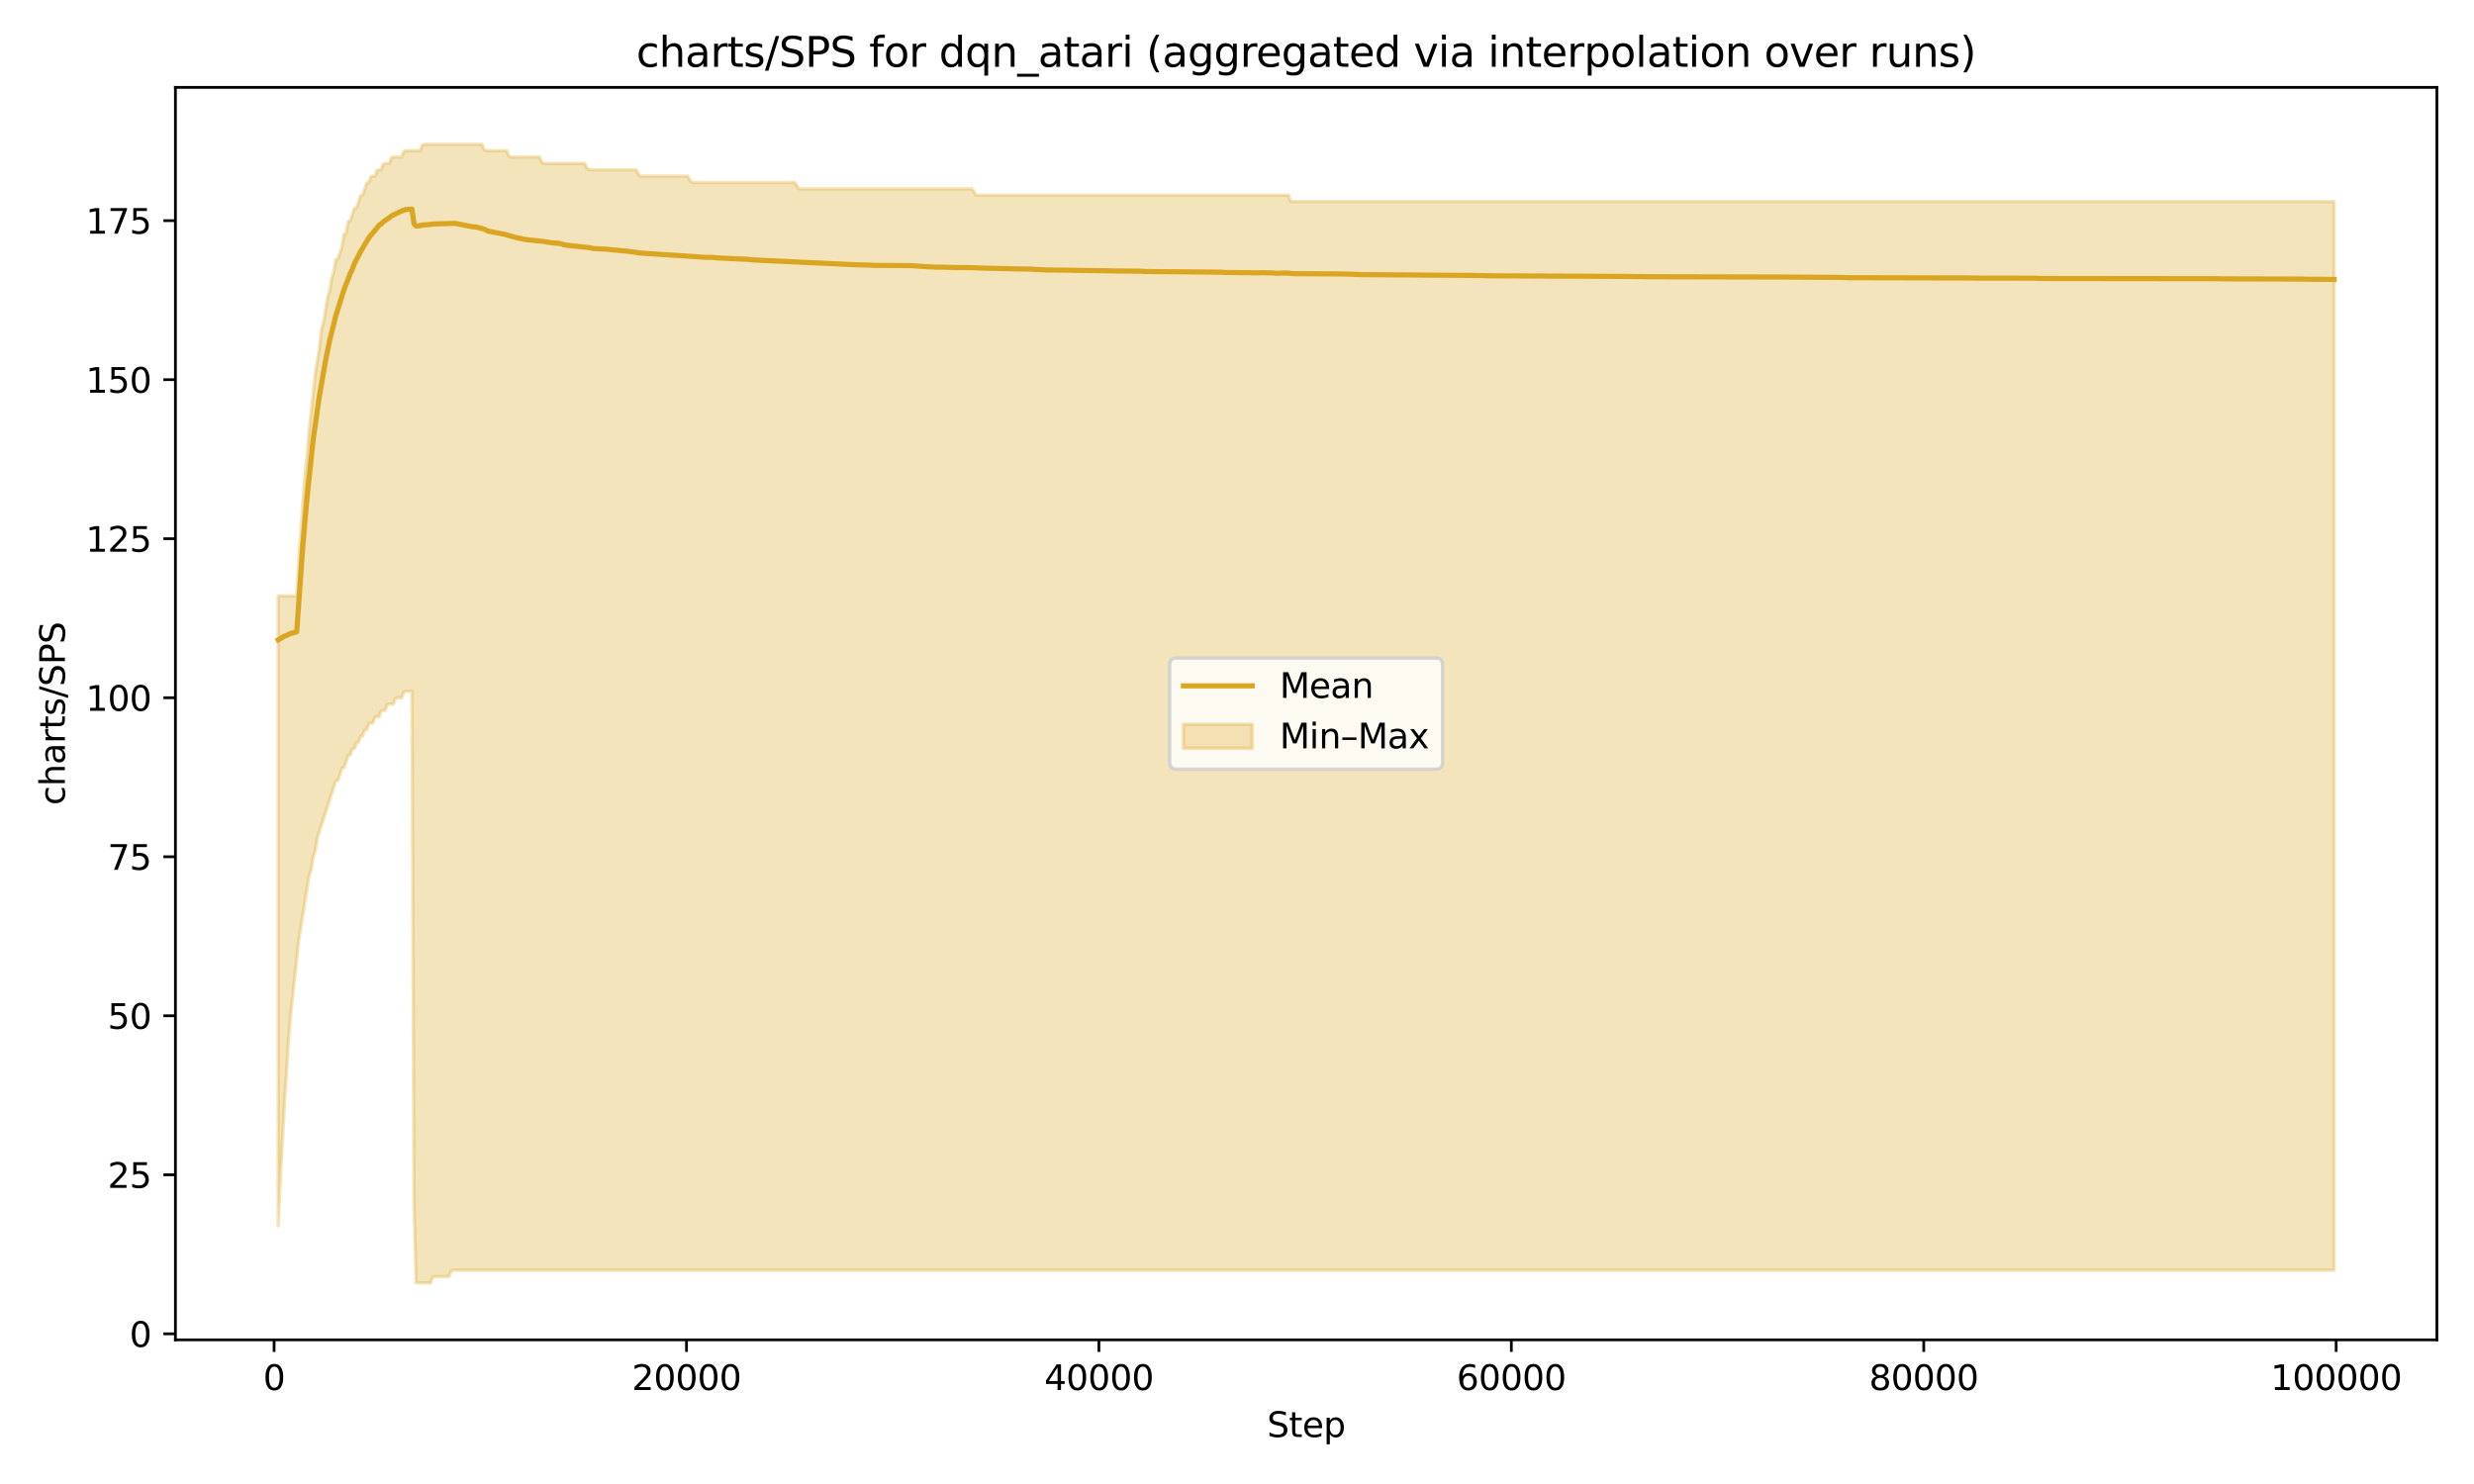 <?xml version="1.0" encoding="utf-8" standalone="no"?>
<!DOCTYPE svg PUBLIC "-//W3C//DTD SVG 1.1//EN"
  "http://www.w3.org/Graphics/SVG/1.1/DTD/svg11.dtd">
<svg xmlns:xlink="http://www.w3.org/1999/xlink" width="720pt" height="432pt" viewBox="0 0 720 432" xmlns="http://www.w3.org/2000/svg" version="1.1">
 <defs>
  <style type="text/css">*{stroke-linejoin: round; stroke-linecap: butt}</style>
 </defs>
 <g id="figure_1">
  <g id="patch_1">
   <path d="M 0 432 
L 720 432 
L 720 0 
L 0 0 
z
" style="fill: #ffffff"/>
  </g>
  <g id="axes_1">
   <g id="patch_2">
    <path d="M 51.05 390.04 
L 709.2 390.04 
L 709.2 25.44 
L 51.05 25.44 
z
" style="fill: #ffffff"/>
   </g>
   <g id="FillBetweenPolyCollection_1">
    <defs>
     <path id="me6fa92538a" d="M 80.966 -258.516 
L 80.966 -75.198 
L 81.565 -88.134 
L 82.164 -99.226 
L 82.763 -110.314 
L 83.362 -119.565 
L 83.96 -128.805 
L 84.559 -136.215 
L 85.158 -141.781 
L 85.757 -147.325 
L 86.356 -152.869 
L 86.955 -158.413 
L 87.554 -162.146 
L 88.153 -165.842 
L 88.752 -169.538 
L 89.351 -173.234 
L 89.95 -176.93 
L 90.549 -178.834 
L 91.147 -182.471 
L 91.746 -184.382 
L 92.345 -188.011 
L 92.944 -189.929 
L 93.543 -191.777 
L 94.142 -193.625 
L 94.741 -195.473 
L 95.34 -197.321 
L 95.939 -199.169 
L 96.538 -201.017 
L 97.137 -202.865 
L 97.736 -204.713 
L 98.335 -204.817 
L 98.933 -206.558 
L 99.532 -208.406 
L 100.131 -208.521 
L 100.73 -210.25 
L 101.329 -212.098 
L 101.928 -212.224 
L 102.527 -213.942 
L 103.126 -214.076 
L 103.725 -215.786 
L 104.324 -215.927 
L 104.923 -217.631 
L 105.522 -217.779 
L 106.12 -219.475 
L 106.719 -219.631 
L 107.318 -221.319 
L 107.917 -221.482 
L 108.516 -221.482 
L 109.115 -223.16 
L 109.714 -223.334 
L 110.313 -223.334 
L 110.912 -225 
L 111.511 -225.186 
L 112.11 -225.186 
L 112.709 -226.841 
L 113.307 -227.038 
L 113.906 -227.038 
L 114.505 -227.038 
L 115.104 -228.678 
L 115.703 -228.889 
L 116.302 -228.889 
L 116.901 -228.889 
L 117.5 -230.515 
L 118.099 -230.741 
L 118.698 -230.741 
L 119.297 -230.741 
L 119.896 -230.741 
L 120.494 -81.287 
L 121.093 -58.533 
L 121.692 -58.533 
L 122.291 -58.533 
L 122.89 -58.533 
L 123.489 -58.533 
L 124.088 -58.533 
L 124.687 -58.533 
L 125.286 -58.533 
L 125.885 -60.106 
L 126.484 -60.384 
L 127.083 -60.384 
L 127.681 -60.384 
L 128.28 -60.384 
L 128.879 -60.384 
L 129.478 -60.384 
L 130.077 -60.384 
L 130.676 -60.384 
L 131.275 -61.925 
L 131.874 -62.236 
L 132.473 -62.236 
L 133.072 -62.236 
L 133.671 -62.236 
L 134.27 -62.236 
L 134.868 -62.236 
L 135.467 -62.236 
L 136.066 -62.236 
L 136.665 -62.236 
L 137.264 -62.236 
L 137.863 -62.236 
L 138.462 -62.236 
L 139.061 -62.236 
L 139.66 -62.236 
L 140.259 -62.236 
L 140.858 -62.236 
L 141.457 -62.236 
L 142.055 -62.236 
L 142.654 -62.236 
L 143.253 -62.236 
L 143.852 -62.236 
L 144.451 -62.236 
L 145.05 -62.236 
L 145.649 -62.236 
L 146.248 -62.236 
L 146.847 -62.236 
L 147.446 -62.236 
L 148.045 -62.236 
L 148.644 -62.236 
L 149.242 -62.236 
L 149.841 -62.236 
L 150.44 -62.236 
L 151.039 -62.236 
L 151.638 -62.236 
L 152.237 -62.236 
L 152.836 -62.236 
L 153.435 -62.236 
L 154.034 -62.236 
L 154.633 -62.236 
L 155.232 -62.236 
L 155.831 -62.236 
L 156.429 -62.236 
L 157.028 -62.236 
L 157.627 -62.236 
L 158.226 -62.236 
L 158.825 -62.236 
L 159.424 -62.236 
L 160.023 -62.236 
L 160.622 -62.236 
L 161.221 -62.236 
L 161.82 -62.236 
L 162.419 -62.236 
L 163.018 -62.236 
L 163.616 -62.236 
L 164.215 -62.236 
L 164.814 -62.236 
L 165.413 -62.236 
L 166.012 -62.236 
L 166.611 -62.236 
L 167.21 -62.236 
L 167.809 -62.236 
L 168.408 -62.236 
L 169.007 -62.236 
L 169.606 -62.236 
L 170.205 -62.236 
L 170.803 -62.236 
L 171.402 -62.236 
L 172.001 -62.236 
L 172.6 -62.236 
L 173.199 -62.236 
L 173.798 -62.236 
L 174.397 -62.236 
L 174.996 -62.236 
L 175.595 -62.236 
L 176.194 -62.236 
L 176.793 -62.236 
L 177.392 -62.236 
L 177.99 -62.236 
L 178.589 -62.236 
L 179.188 -62.236 
L 179.787 -62.236 
L 180.386 -62.236 
L 180.985 -62.236 
L 181.584 -62.236 
L 182.183 -62.236 
L 182.782 -62.236 
L 183.381 -62.236 
L 183.98 -62.236 
L 184.579 -62.236 
L 185.177 -62.236 
L 185.776 -62.236 
L 186.375 -62.236 
L 186.974 -62.236 
L 187.573 -62.236 
L 188.172 -62.236 
L 188.771 -62.236 
L 189.37 -62.236 
L 189.969 -62.236 
L 190.568 -62.236 
L 191.167 -62.236 
L 191.766 -62.236 
L 192.364 -62.236 
L 192.963 -62.236 
L 193.562 -62.236 
L 194.161 -62.236 
L 194.76 -62.236 
L 195.359 -62.236 
L 195.958 -62.236 
L 196.557 -62.236 
L 197.156 -62.236 
L 197.755 -62.236 
L 198.354 -62.236 
L 198.953 -62.236 
L 199.551 -62.236 
L 200.15 -62.236 
L 200.749 -62.236 
L 201.348 -62.236 
L 201.947 -62.236 
L 202.546 -62.236 
L 203.145 -62.236 
L 203.744 -62.236 
L 204.343 -62.236 
L 204.942 -62.236 
L 205.541 -62.236 
L 206.14 -62.236 
L 206.738 -62.236 
L 207.337 -62.236 
L 207.936 -62.236 
L 208.535 -62.236 
L 209.134 -62.236 
L 209.733 -62.236 
L 210.332 -62.236 
L 210.931 -62.236 
L 211.53 -62.236 
L 212.129 -62.236 
L 212.728 -62.236 
L 213.327 -62.236 
L 213.926 -62.236 
L 214.524 -62.236 
L 215.123 -62.236 
L 215.722 -62.236 
L 216.321 -62.236 
L 216.92 -62.236 
L 217.519 -62.236 
L 218.118 -62.236 
L 218.717 -62.236 
L 219.316 -62.236 
L 219.915 -62.236 
L 220.514 -62.236 
L 221.113 -62.236 
L 221.711 -62.236 
L 222.31 -62.236 
L 222.909 -62.236 
L 223.508 -62.236 
L 224.107 -62.236 
L 224.706 -62.236 
L 225.305 -62.236 
L 225.904 -62.236 
L 226.503 -62.236 
L 227.102 -62.236 
L 227.701 -62.236 
L 228.3 -62.236 
L 228.898 -62.236 
L 229.497 -62.236 
L 230.096 -62.236 
L 230.695 -62.236 
L 231.294 -62.236 
L 231.893 -62.236 
L 232.492 -62.236 
L 233.091 -62.236 
L 233.69 -62.236 
L 234.289 -62.236 
L 234.888 -62.236 
L 235.487 -62.236 
L 236.085 -62.236 
L 236.684 -62.236 
L 237.283 -62.236 
L 237.882 -62.236 
L 238.481 -62.236 
L 239.08 -62.236 
L 239.679 -62.236 
L 240.278 -62.236 
L 240.877 -62.236 
L 241.476 -62.236 
L 242.075 -62.236 
L 242.674 -62.236 
L 243.272 -62.236 
L 243.871 -62.236 
L 244.47 -62.236 
L 245.069 -62.236 
L 245.668 -62.236 
L 246.267 -62.236 
L 246.866 -62.236 
L 247.465 -62.236 
L 248.064 -62.236 
L 248.663 -62.236 
L 249.262 -62.236 
L 249.861 -62.236 
L 250.459 -62.236 
L 251.058 -62.236 
L 251.657 -62.236 
L 252.256 -62.236 
L 252.855 -62.236 
L 253.454 -62.236 
L 254.053 -62.236 
L 254.652 -62.236 
L 255.251 -62.236 
L 255.85 -62.236 
L 256.449 -62.236 
L 257.048 -62.236 
L 257.646 -62.236 
L 258.245 -62.236 
L 258.844 -62.236 
L 259.443 -62.236 
L 260.042 -62.236 
L 260.641 -62.236 
L 261.24 -62.236 
L 261.839 -62.236 
L 262.438 -62.236 
L 263.037 -62.236 
L 263.636 -62.236 
L 264.235 -62.236 
L 264.833 -62.236 
L 265.432 -62.236 
L 266.031 -62.236 
L 266.63 -62.236 
L 267.229 -62.236 
L 267.828 -62.236 
L 268.427 -62.236 
L 269.026 -62.236 
L 269.625 -62.236 
L 270.224 -62.236 
L 270.823 -62.236 
L 271.422 -62.236 
L 272.02 -62.236 
L 272.619 -62.236 
L 273.218 -62.236 
L 273.817 -62.236 
L 274.416 -62.236 
L 275.015 -62.236 
L 275.614 -62.236 
L 276.213 -62.236 
L 276.812 -62.236 
L 277.411 -62.236 
L 278.01 -62.236 
L 278.609 -62.236 
L 279.207 -62.236 
L 279.806 -62.236 
L 280.405 -62.236 
L 281.004 -62.236 
L 281.603 -62.236 
L 282.202 -62.236 
L 282.801 -62.236 
L 283.4 -62.236 
L 283.999 -62.236 
L 284.598 -62.236 
L 285.197 -62.236 
L 285.796 -62.236 
L 286.394 -62.236 
L 286.993 -62.236 
L 287.592 -62.236 
L 288.191 -62.236 
L 288.79 -62.236 
L 289.389 -62.236 
L 289.988 -62.236 
L 290.587 -62.236 
L 291.186 -62.236 
L 291.785 -62.236 
L 292.384 -62.236 
L 292.983 -62.236 
L 293.581 -62.236 
L 294.18 -62.236 
L 294.779 -62.236 
L 295.378 -62.236 
L 295.977 -62.236 
L 296.576 -62.236 
L 297.175 -62.236 
L 297.774 -62.236 
L 298.373 -62.236 
L 298.972 -62.236 
L 299.571 -62.236 
L 300.17 -62.236 
L 300.768 -62.236 
L 301.367 -62.236 
L 301.966 -62.236 
L 302.565 -62.236 
L 303.164 -62.236 
L 303.763 -62.236 
L 304.362 -62.236 
L 304.961 -62.236 
L 305.56 -62.236 
L 306.159 -62.236 
L 306.758 -62.236 
L 307.357 -62.236 
L 307.955 -62.236 
L 308.554 -62.236 
L 309.153 -62.236 
L 309.752 -62.236 
L 310.351 -62.236 
L 310.95 -62.236 
L 311.549 -62.236 
L 312.148 -62.236 
L 312.747 -62.236 
L 313.346 -62.236 
L 313.945 -62.236 
L 314.544 -62.236 
L 315.142 -62.236 
L 315.741 -62.236 
L 316.34 -62.236 
L 316.939 -62.236 
L 317.538 -62.236 
L 318.137 -62.236 
L 318.736 -62.236 
L 319.335 -62.236 
L 319.934 -62.236 
L 320.533 -62.236 
L 321.132 -62.236 
L 321.731 -62.236 
L 322.329 -62.236 
L 322.928 -62.236 
L 323.527 -62.236 
L 324.126 -62.236 
L 324.725 -62.236 
L 325.324 -62.236 
L 325.923 -62.236 
L 326.522 -62.236 
L 327.121 -62.236 
L 327.72 -62.236 
L 328.319 -62.236 
L 328.918 -62.236 
L 329.517 -62.236 
L 330.115 -62.236 
L 330.714 -62.236 
L 331.313 -62.236 
L 331.912 -62.236 
L 332.511 -62.236 
L 333.11 -62.236 
L 333.709 -62.236 
L 334.308 -62.236 
L 334.907 -62.236 
L 335.506 -62.236 
L 336.105 -62.236 
L 336.704 -62.236 
L 337.302 -62.236 
L 337.901 -62.236 
L 338.5 -62.236 
L 339.099 -62.236 
L 339.698 -62.236 
L 340.297 -62.236 
L 340.896 -62.236 
L 341.495 -62.236 
L 342.094 -62.236 
L 342.693 -62.236 
L 343.292 -62.236 
L 343.891 -62.236 
L 344.489 -62.236 
L 345.088 -62.236 
L 345.687 -62.236 
L 346.286 -62.236 
L 346.885 -62.236 
L 347.484 -62.236 
L 348.083 -62.236 
L 348.682 -62.236 
L 349.281 -62.236 
L 349.88 -62.236 
L 350.479 -62.236 
L 351.078 -62.236 
L 351.676 -62.236 
L 352.275 -62.236 
L 352.874 -62.236 
L 353.473 -62.236 
L 354.072 -62.236 
L 354.671 -62.236 
L 355.27 -62.236 
L 355.869 -62.236 
L 356.468 -62.236 
L 357.067 -62.236 
L 357.666 -62.236 
L 358.265 -62.236 
L 358.863 -62.236 
L 359.462 -62.236 
L 360.061 -62.236 
L 360.66 -62.236 
L 361.259 -62.236 
L 361.858 -62.236 
L 362.457 -62.236 
L 363.056 -62.236 
L 363.655 -62.236 
L 364.254 -62.236 
L 364.853 -62.236 
L 365.452 -62.236 
L 366.05 -62.236 
L 366.649 -62.236 
L 367.248 -62.236 
L 367.847 -62.236 
L 368.446 -62.236 
L 369.045 -62.236 
L 369.644 -62.236 
L 370.243 -62.236 
L 370.842 -62.236 
L 371.441 -62.236 
L 372.04 -62.236 
L 372.639 -62.236 
L 373.237 -62.236 
L 373.836 -62.236 
L 374.435 -62.236 
L 375.034 -62.236 
L 375.633 -62.236 
L 376.232 -62.236 
L 376.831 -62.236 
L 377.43 -62.236 
L 378.029 -62.236 
L 378.628 -62.236 
L 379.227 -62.236 
L 379.826 -62.236 
L 380.424 -62.236 
L 381.023 -62.236 
L 381.622 -62.236 
L 382.221 -62.236 
L 382.82 -62.236 
L 383.419 -62.236 
L 384.018 -62.236 
L 384.617 -62.236 
L 385.216 -62.236 
L 385.815 -62.236 
L 386.414 -62.236 
L 387.013 -62.236 
L 387.611 -62.236 
L 388.21 -62.236 
L 388.809 -62.236 
L 389.408 -62.236 
L 390.007 -62.236 
L 390.606 -62.236 
L 391.205 -62.236 
L 391.804 -62.236 
L 392.403 -62.236 
L 393.002 -62.236 
L 393.601 -62.236 
L 394.2 -62.236 
L 394.798 -62.236 
L 395.397 -62.236 
L 395.996 -62.236 
L 396.595 -62.236 
L 397.194 -62.236 
L 397.793 -62.236 
L 398.392 -62.236 
L 398.991 -62.236 
L 399.59 -62.236 
L 400.189 -62.236 
L 400.788 -62.236 
L 401.387 -62.236 
L 401.985 -62.236 
L 402.584 -62.236 
L 403.183 -62.236 
L 403.782 -62.236 
L 404.381 -62.236 
L 404.98 -62.236 
L 405.579 -62.236 
L 406.178 -62.236 
L 406.777 -62.236 
L 407.376 -62.236 
L 407.975 -62.236 
L 408.574 -62.236 
L 409.172 -62.236 
L 409.771 -62.236 
L 410.37 -62.236 
L 410.969 -62.236 
L 411.568 -62.236 
L 412.167 -62.236 
L 412.766 -62.236 
L 413.365 -62.236 
L 413.964 -62.236 
L 414.563 -62.236 
L 415.162 -62.236 
L 415.761 -62.236 
L 416.359 -62.236 
L 416.958 -62.236 
L 417.557 -62.236 
L 418.156 -62.236 
L 418.755 -62.236 
L 419.354 -62.236 
L 419.953 -62.236 
L 420.552 -62.236 
L 421.151 -62.236 
L 421.75 -62.236 
L 422.349 -62.236 
L 422.948 -62.236 
L 423.546 -62.236 
L 424.145 -62.236 
L 424.744 -62.236 
L 425.343 -62.236 
L 425.942 -62.236 
L 426.541 -62.236 
L 427.14 -62.236 
L 427.739 -62.236 
L 428.338 -62.236 
L 428.937 -62.236 
L 429.536 -62.236 
L 430.135 -62.236 
L 430.733 -62.236 
L 431.332 -62.236 
L 431.931 -62.236 
L 432.53 -62.236 
L 433.129 -62.236 
L 433.728 -62.236 
L 434.327 -62.236 
L 434.926 -62.236 
L 435.525 -62.236 
L 436.124 -62.236 
L 436.723 -62.236 
L 437.322 -62.236 
L 437.921 -62.236 
L 438.519 -62.236 
L 439.118 -62.236 
L 439.717 -62.236 
L 440.316 -62.236 
L 440.915 -62.236 
L 441.514 -62.236 
L 442.113 -62.236 
L 442.712 -62.236 
L 443.311 -62.236 
L 443.91 -62.236 
L 444.509 -62.236 
L 445.108 -62.236 
L 445.706 -62.236 
L 446.305 -62.236 
L 446.904 -62.236 
L 447.503 -62.236 
L 448.102 -62.236 
L 448.701 -62.236 
L 449.3 -62.236 
L 449.899 -62.236 
L 450.498 -62.236 
L 451.097 -62.236 
L 451.696 -62.236 
L 452.295 -62.236 
L 452.893 -62.236 
L 453.492 -62.236 
L 454.091 -62.236 
L 454.69 -62.236 
L 455.289 -62.236 
L 455.888 -62.236 
L 456.487 -62.236 
L 457.086 -62.236 
L 457.685 -62.236 
L 458.284 -62.236 
L 458.883 -62.236 
L 459.482 -62.236 
L 460.08 -62.236 
L 460.679 -62.236 
L 461.278 -62.236 
L 461.877 -62.236 
L 462.476 -62.236 
L 463.075 -62.236 
L 463.674 -62.236 
L 464.273 -62.236 
L 464.872 -62.236 
L 465.471 -62.236 
L 466.07 -62.236 
L 466.669 -62.236 
L 467.267 -62.236 
L 467.866 -62.236 
L 468.465 -62.236 
L 469.064 -62.236 
L 469.663 -62.236 
L 470.262 -62.236 
L 470.861 -62.236 
L 471.46 -62.236 
L 472.059 -62.236 
L 472.658 -62.236 
L 473.257 -62.236 
L 473.856 -62.236 
L 474.454 -62.236 
L 475.053 -62.236 
L 475.652 -62.236 
L 476.251 -62.236 
L 476.85 -62.236 
L 477.449 -62.236 
L 478.048 -62.236 
L 478.647 -62.236 
L 479.246 -62.236 
L 479.845 -62.236 
L 480.444 -62.236 
L 481.043 -62.236 
L 481.641 -62.236 
L 482.24 -62.236 
L 482.839 -62.236 
L 483.438 -62.236 
L 484.037 -62.236 
L 484.636 -62.236 
L 485.235 -62.236 
L 485.834 -62.236 
L 486.433 -62.236 
L 487.032 -62.236 
L 487.631 -62.236 
L 488.23 -62.236 
L 488.828 -62.236 
L 489.427 -62.236 
L 490.026 -62.236 
L 490.625 -62.236 
L 491.224 -62.236 
L 491.823 -62.236 
L 492.422 -62.236 
L 493.021 -62.236 
L 493.62 -62.236 
L 494.219 -62.236 
L 494.818 -62.236 
L 495.417 -62.236 
L 496.015 -62.236 
L 496.614 -62.236 
L 497.213 -62.236 
L 497.812 -62.236 
L 498.411 -62.236 
L 499.01 -62.236 
L 499.609 -62.236 
L 500.208 -62.236 
L 500.807 -62.236 
L 501.406 -62.236 
L 502.005 -62.236 
L 502.604 -62.236 
L 503.202 -62.236 
L 503.801 -62.236 
L 504.4 -62.236 
L 504.999 -62.236 
L 505.598 -62.236 
L 506.197 -62.236 
L 506.796 -62.236 
L 507.395 -62.236 
L 507.994 -62.236 
L 508.593 -62.236 
L 509.192 -62.236 
L 509.791 -62.236 
L 510.389 -62.236 
L 510.988 -62.236 
L 511.587 -62.236 
L 512.186 -62.236 
L 512.785 -62.236 
L 513.384 -62.236 
L 513.983 -62.236 
L 514.582 -62.236 
L 515.181 -62.236 
L 515.78 -62.236 
L 516.379 -62.236 
L 516.978 -62.236 
L 517.576 -62.236 
L 518.175 -62.236 
L 518.774 -62.236 
L 519.373 -62.236 
L 519.972 -62.236 
L 520.571 -62.236 
L 521.17 -62.236 
L 521.769 -62.236 
L 522.368 -62.236 
L 522.967 -62.236 
L 523.566 -62.236 
L 524.165 -62.236 
L 524.763 -62.236 
L 525.362 -62.236 
L 525.961 -62.236 
L 526.56 -62.236 
L 527.159 -62.236 
L 527.758 -62.236 
L 528.357 -62.236 
L 528.956 -62.236 
L 529.555 -62.236 
L 530.154 -62.236 
L 530.753 -62.236 
L 531.352 -62.236 
L 531.95 -62.236 
L 532.549 -62.236 
L 533.148 -62.236 
L 533.747 -62.236 
L 534.346 -62.236 
L 534.945 -62.236 
L 535.544 -62.236 
L 536.143 -62.236 
L 536.742 -62.236 
L 537.341 -62.236 
L 537.94 -62.236 
L 538.539 -62.236 
L 539.137 -62.236 
L 539.736 -62.236 
L 540.335 -62.236 
L 540.934 -62.236 
L 541.533 -62.236 
L 542.132 -62.236 
L 542.731 -62.236 
L 543.33 -62.236 
L 543.929 -62.236 
L 544.528 -62.236 
L 545.127 -62.236 
L 545.726 -62.236 
L 546.324 -62.236 
L 546.923 -62.236 
L 547.522 -62.236 
L 548.121 -62.236 
L 548.72 -62.236 
L 549.319 -62.236 
L 549.918 -62.236 
L 550.517 -62.236 
L 551.116 -62.236 
L 551.715 -62.236 
L 552.314 -62.236 
L 552.913 -62.236 
L 553.511 -62.236 
L 554.11 -62.236 
L 554.709 -62.236 
L 555.308 -62.236 
L 555.907 -62.236 
L 556.506 -62.236 
L 557.105 -62.236 
L 557.704 -62.236 
L 558.303 -62.236 
L 558.902 -62.236 
L 559.501 -62.236 
L 560.1 -62.236 
L 560.699 -62.236 
L 561.297 -62.236 
L 561.896 -62.236 
L 562.495 -62.236 
L 563.094 -62.236 
L 563.693 -62.236 
L 564.292 -62.236 
L 564.891 -62.236 
L 565.49 -62.236 
L 566.089 -62.236 
L 566.688 -62.236 
L 567.287 -62.236 
L 567.886 -62.236 
L 568.484 -62.236 
L 569.083 -62.236 
L 569.682 -62.236 
L 570.281 -62.236 
L 570.88 -62.236 
L 571.479 -62.236 
L 572.078 -62.236 
L 572.677 -62.236 
L 573.276 -62.236 
L 573.875 -62.236 
L 574.474 -62.236 
L 575.073 -62.236 
L 575.671 -62.236 
L 576.27 -62.236 
L 576.869 -62.236 
L 577.468 -62.236 
L 578.067 -62.236 
L 578.666 -62.236 
L 579.265 -62.236 
L 579.864 -62.236 
L 580.463 -62.236 
L 581.062 -62.236 
L 581.661 -62.236 
L 582.26 -62.236 
L 582.858 -62.236 
L 583.457 -62.236 
L 584.056 -62.236 
L 584.655 -62.236 
L 585.254 -62.236 
L 585.853 -62.236 
L 586.452 -62.236 
L 587.051 -62.236 
L 587.65 -62.236 
L 588.249 -62.236 
L 588.848 -62.236 
L 589.447 -62.236 
L 590.045 -62.236 
L 590.644 -62.236 
L 591.243 -62.236 
L 591.842 -62.236 
L 592.441 -62.236 
L 593.04 -62.236 
L 593.639 -62.236 
L 594.238 -62.236 
L 594.837 -62.236 
L 595.436 -62.236 
L 596.035 -62.236 
L 596.634 -62.236 
L 597.232 -62.236 
L 597.831 -62.236 
L 598.43 -62.236 
L 599.029 -62.236 
L 599.628 -62.236 
L 600.227 -62.236 
L 600.826 -62.236 
L 601.425 -62.236 
L 602.024 -62.236 
L 602.623 -62.236 
L 603.222 -62.236 
L 603.821 -62.236 
L 604.419 -62.236 
L 605.018 -62.236 
L 605.617 -62.236 
L 606.216 -62.236 
L 606.815 -62.236 
L 607.414 -62.236 
L 608.013 -62.236 
L 608.612 -62.236 
L 609.211 -62.236 
L 609.81 -62.236 
L 610.409 -62.236 
L 611.008 -62.236 
L 611.606 -62.236 
L 612.205 -62.236 
L 612.804 -62.236 
L 613.403 -62.236 
L 614.002 -62.236 
L 614.601 -62.236 
L 615.2 -62.236 
L 615.799 -62.236 
L 616.398 -62.236 
L 616.997 -62.236 
L 617.596 -62.236 
L 618.195 -62.236 
L 618.793 -62.236 
L 619.392 -62.236 
L 619.991 -62.236 
L 620.59 -62.236 
L 621.189 -62.236 
L 621.788 -62.236 
L 622.387 -62.236 
L 622.986 -62.236 
L 623.585 -62.236 
L 624.184 -62.236 
L 624.783 -62.236 
L 625.382 -62.236 
L 625.98 -62.236 
L 626.579 -62.236 
L 627.178 -62.236 
L 627.777 -62.236 
L 628.376 -62.236 
L 628.975 -62.236 
L 629.574 -62.236 
L 630.173 -62.236 
L 630.772 -62.236 
L 631.371 -62.236 
L 631.97 -62.236 
L 632.569 -62.236 
L 633.167 -62.236 
L 633.766 -62.236 
L 634.365 -62.236 
L 634.964 -62.236 
L 635.563 -62.236 
L 636.162 -62.236 
L 636.761 -62.236 
L 637.36 -62.236 
L 637.959 -62.236 
L 638.558 -62.236 
L 639.157 -62.236 
L 639.756 -62.236 
L 640.354 -62.236 
L 640.953 -62.236 
L 641.552 -62.236 
L 642.151 -62.236 
L 642.75 -62.236 
L 643.349 -62.236 
L 643.948 -62.236 
L 644.547 -62.236 
L 645.146 -62.236 
L 645.745 -62.236 
L 646.344 -62.236 
L 646.943 -62.236 
L 647.541 -62.236 
L 648.14 -62.236 
L 648.739 -62.236 
L 649.338 -62.236 
L 649.937 -62.236 
L 650.536 -62.236 
L 651.135 -62.236 
L 651.734 -62.236 
L 652.333 -62.236 
L 652.932 -62.236 
L 653.531 -62.236 
L 654.13 -62.236 
L 654.728 -62.236 
L 655.327 -62.236 
L 655.926 -62.236 
L 656.525 -62.236 
L 657.124 -62.236 
L 657.723 -62.236 
L 658.322 -62.236 
L 658.921 -62.236 
L 659.52 -62.236 
L 660.119 -62.236 
L 660.718 -62.236 
L 661.317 -62.236 
L 661.915 -62.236 
L 662.514 -62.236 
L 663.113 -62.236 
L 663.712 -62.236 
L 664.311 -62.236 
L 664.91 -62.236 
L 665.509 -62.236 
L 666.108 -62.236 
L 666.707 -62.236 
L 667.306 -62.236 
L 667.905 -62.236 
L 668.504 -62.236 
L 669.102 -62.236 
L 669.701 -62.236 
L 670.3 -62.236 
L 670.899 -62.236 
L 671.498 -62.236 
L 672.097 -62.236 
L 672.696 -62.236 
L 673.295 -62.236 
L 673.894 -62.236 
L 674.493 -62.236 
L 675.092 -62.236 
L 675.691 -62.236 
L 676.29 -62.236 
L 676.888 -62.236 
L 677.487 -62.236 
L 678.086 -62.236 
L 678.685 -62.236 
L 679.284 -62.236 
L 679.284 -373.322 
L 679.284 -373.322 
L 678.685 -373.322 
L 678.086 -373.322 
L 677.487 -373.322 
L 676.888 -373.322 
L 676.29 -373.322 
L 675.691 -373.322 
L 675.092 -373.322 
L 674.493 -373.322 
L 673.894 -373.322 
L 673.295 -373.322 
L 672.696 -373.322 
L 672.097 -373.322 
L 671.498 -373.322 
L 670.899 -373.322 
L 670.3 -373.322 
L 669.701 -373.322 
L 669.102 -373.322 
L 668.504 -373.322 
L 667.905 -373.322 
L 667.306 -373.322 
L 666.707 -373.322 
L 666.108 -373.322 
L 665.509 -373.322 
L 664.91 -373.322 
L 664.311 -373.322 
L 663.712 -373.322 
L 663.113 -373.322 
L 662.514 -373.322 
L 661.915 -373.322 
L 661.317 -373.322 
L 660.718 -373.322 
L 660.119 -373.322 
L 659.52 -373.322 
L 658.921 -373.322 
L 658.322 -373.322 
L 657.723 -373.322 
L 657.124 -373.322 
L 656.525 -373.322 
L 655.926 -373.322 
L 655.327 -373.322 
L 654.728 -373.322 
L 654.13 -373.322 
L 653.531 -373.322 
L 652.932 -373.322 
L 652.333 -373.322 
L 651.734 -373.322 
L 651.135 -373.322 
L 650.536 -373.322 
L 649.937 -373.322 
L 649.338 -373.322 
L 648.739 -373.322 
L 648.14 -373.322 
L 647.541 -373.322 
L 646.943 -373.322 
L 646.344 -373.322 
L 645.745 -373.322 
L 645.146 -373.322 
L 644.547 -373.322 
L 643.948 -373.322 
L 643.349 -373.322 
L 642.75 -373.322 
L 642.151 -373.322 
L 641.552 -373.322 
L 640.953 -373.322 
L 640.354 -373.322 
L 639.756 -373.322 
L 639.157 -373.322 
L 638.558 -373.322 
L 637.959 -373.322 
L 637.36 -373.322 
L 636.761 -373.322 
L 636.162 -373.322 
L 635.563 -373.322 
L 634.964 -373.322 
L 634.365 -373.322 
L 633.766 -373.322 
L 633.167 -373.322 
L 632.569 -373.322 
L 631.97 -373.322 
L 631.371 -373.322 
L 630.772 -373.322 
L 630.173 -373.322 
L 629.574 -373.322 
L 628.975 -373.322 
L 628.376 -373.322 
L 627.777 -373.322 
L 627.178 -373.322 
L 626.579 -373.322 
L 625.98 -373.322 
L 625.382 -373.322 
L 624.783 -373.322 
L 624.184 -373.322 
L 623.585 -373.322 
L 622.986 -373.322 
L 622.387 -373.322 
L 621.788 -373.322 
L 621.189 -373.322 
L 620.59 -373.322 
L 619.991 -373.322 
L 619.392 -373.322 
L 618.793 -373.322 
L 618.195 -373.322 
L 617.596 -373.322 
L 616.997 -373.322 
L 616.398 -373.322 
L 615.799 -373.322 
L 615.2 -373.322 
L 614.601 -373.322 
L 614.002 -373.322 
L 613.403 -373.322 
L 612.804 -373.322 
L 612.205 -373.322 
L 611.606 -373.322 
L 611.008 -373.322 
L 610.409 -373.322 
L 609.81 -373.322 
L 609.211 -373.322 
L 608.612 -373.322 
L 608.013 -373.322 
L 607.414 -373.322 
L 606.815 -373.322 
L 606.216 -373.322 
L 605.617 -373.322 
L 605.018 -373.322 
L 604.419 -373.322 
L 603.821 -373.322 
L 603.222 -373.322 
L 602.623 -373.322 
L 602.024 -373.322 
L 601.425 -373.322 
L 600.826 -373.322 
L 600.227 -373.322 
L 599.628 -373.322 
L 599.029 -373.322 
L 598.43 -373.322 
L 597.831 -373.322 
L 597.232 -373.322 
L 596.634 -373.322 
L 596.035 -373.322 
L 595.436 -373.322 
L 594.837 -373.322 
L 594.238 -373.322 
L 593.639 -373.322 
L 593.04 -373.322 
L 592.441 -373.322 
L 591.842 -373.322 
L 591.243 -373.322 
L 590.644 -373.322 
L 590.045 -373.322 
L 589.447 -373.322 
L 588.848 -373.322 
L 588.249 -373.322 
L 587.65 -373.322 
L 587.051 -373.322 
L 586.452 -373.322 
L 585.853 -373.322 
L 585.254 -373.322 
L 584.655 -373.322 
L 584.056 -373.322 
L 583.457 -373.322 
L 582.858 -373.322 
L 582.26 -373.322 
L 581.661 -373.322 
L 581.062 -373.322 
L 580.463 -373.322 
L 579.864 -373.322 
L 579.265 -373.322 
L 578.666 -373.322 
L 578.067 -373.322 
L 577.468 -373.322 
L 576.869 -373.322 
L 576.27 -373.322 
L 575.671 -373.322 
L 575.073 -373.322 
L 574.474 -373.322 
L 573.875 -373.322 
L 573.276 -373.322 
L 572.677 -373.322 
L 572.078 -373.322 
L 571.479 -373.322 
L 570.88 -373.322 
L 570.281 -373.322 
L 569.682 -373.322 
L 569.083 -373.322 
L 568.484 -373.322 
L 567.886 -373.322 
L 567.287 -373.322 
L 566.688 -373.322 
L 566.089 -373.322 
L 565.49 -373.322 
L 564.891 -373.322 
L 564.292 -373.322 
L 563.693 -373.322 
L 563.094 -373.322 
L 562.495 -373.322 
L 561.896 -373.322 
L 561.297 -373.322 
L 560.699 -373.322 
L 560.1 -373.322 
L 559.501 -373.322 
L 558.902 -373.322 
L 558.303 -373.322 
L 557.704 -373.322 
L 557.105 -373.322 
L 556.506 -373.322 
L 555.907 -373.322 
L 555.308 -373.322 
L 554.709 -373.322 
L 554.11 -373.322 
L 553.511 -373.322 
L 552.913 -373.322 
L 552.314 -373.322 
L 551.715 -373.322 
L 551.116 -373.322 
L 550.517 -373.322 
L 549.918 -373.322 
L 549.319 -373.322 
L 548.72 -373.322 
L 548.121 -373.322 
L 547.522 -373.322 
L 546.923 -373.322 
L 546.324 -373.322 
L 545.726 -373.322 
L 545.127 -373.322 
L 544.528 -373.322 
L 543.929 -373.322 
L 543.33 -373.322 
L 542.731 -373.322 
L 542.132 -373.322 
L 541.533 -373.322 
L 540.934 -373.322 
L 540.335 -373.322 
L 539.736 -373.322 
L 539.137 -373.322 
L 538.539 -373.322 
L 537.94 -373.322 
L 537.341 -373.322 
L 536.742 -373.322 
L 536.143 -373.322 
L 535.544 -373.322 
L 534.945 -373.322 
L 534.346 -373.322 
L 533.747 -373.322 
L 533.148 -373.322 
L 532.549 -373.322 
L 531.95 -373.322 
L 531.352 -373.322 
L 530.753 -373.322 
L 530.154 -373.322 
L 529.555 -373.322 
L 528.956 -373.322 
L 528.357 -373.322 
L 527.758 -373.322 
L 527.159 -373.322 
L 526.56 -373.322 
L 525.961 -373.322 
L 525.362 -373.322 
L 524.763 -373.322 
L 524.165 -373.322 
L 523.566 -373.322 
L 522.967 -373.322 
L 522.368 -373.322 
L 521.769 -373.322 
L 521.17 -373.322 
L 520.571 -373.322 
L 519.972 -373.322 
L 519.373 -373.322 
L 518.774 -373.322 
L 518.175 -373.322 
L 517.576 -373.322 
L 516.978 -373.322 
L 516.379 -373.322 
L 515.78 -373.322 
L 515.181 -373.322 
L 514.582 -373.322 
L 513.983 -373.322 
L 513.384 -373.322 
L 512.785 -373.322 
L 512.186 -373.322 
L 511.587 -373.322 
L 510.988 -373.322 
L 510.389 -373.322 
L 509.791 -373.322 
L 509.192 -373.322 
L 508.593 -373.322 
L 507.994 -373.322 
L 507.395 -373.322 
L 506.796 -373.322 
L 506.197 -373.322 
L 505.598 -373.322 
L 504.999 -373.322 
L 504.4 -373.322 
L 503.801 -373.322 
L 503.202 -373.322 
L 502.604 -373.322 
L 502.005 -373.322 
L 501.406 -373.322 
L 500.807 -373.322 
L 500.208 -373.322 
L 499.609 -373.322 
L 499.01 -373.322 
L 498.411 -373.322 
L 497.812 -373.322 
L 497.213 -373.322 
L 496.614 -373.322 
L 496.015 -373.322 
L 495.417 -373.322 
L 494.818 -373.322 
L 494.219 -373.322 
L 493.62 -373.322 
L 493.021 -373.322 
L 492.422 -373.322 
L 491.823 -373.322 
L 491.224 -373.322 
L 490.625 -373.322 
L 490.026 -373.322 
L 489.427 -373.322 
L 488.828 -373.322 
L 488.23 -373.322 
L 487.631 -373.322 
L 487.032 -373.322 
L 486.433 -373.322 
L 485.834 -373.322 
L 485.235 -373.322 
L 484.636 -373.322 
L 484.037 -373.322 
L 483.438 -373.322 
L 482.839 -373.322 
L 482.24 -373.322 
L 481.641 -373.322 
L 481.043 -373.322 
L 480.444 -373.322 
L 479.845 -373.322 
L 479.246 -373.322 
L 478.647 -373.322 
L 478.048 -373.322 
L 477.449 -373.322 
L 476.85 -373.322 
L 476.251 -373.322 
L 475.652 -373.322 
L 475.053 -373.322 
L 474.454 -373.322 
L 473.856 -373.322 
L 473.257 -373.322 
L 472.658 -373.322 
L 472.059 -373.322 
L 471.46 -373.322 
L 470.861 -373.322 
L 470.262 -373.322 
L 469.663 -373.322 
L 469.064 -373.322 
L 468.465 -373.322 
L 467.866 -373.322 
L 467.267 -373.322 
L 466.669 -373.322 
L 466.07 -373.322 
L 465.471 -373.322 
L 464.872 -373.322 
L 464.273 -373.322 
L 463.674 -373.322 
L 463.075 -373.322 
L 462.476 -373.322 
L 461.877 -373.322 
L 461.278 -373.322 
L 460.679 -373.322 
L 460.08 -373.322 
L 459.482 -373.322 
L 458.883 -373.322 
L 458.284 -373.322 
L 457.685 -373.322 
L 457.086 -373.322 
L 456.487 -373.322 
L 455.888 -373.322 
L 455.289 -373.322 
L 454.69 -373.322 
L 454.091 -373.322 
L 453.492 -373.322 
L 452.893 -373.322 
L 452.295 -373.322 
L 451.696 -373.322 
L 451.097 -373.322 
L 450.498 -373.322 
L 449.899 -373.322 
L 449.3 -373.322 
L 448.701 -373.322 
L 448.102 -373.322 
L 447.503 -373.322 
L 446.904 -373.322 
L 446.305 -373.322 
L 445.706 -373.322 
L 445.108 -373.322 
L 444.509 -373.322 
L 443.91 -373.322 
L 443.311 -373.322 
L 442.712 -373.322 
L 442.113 -373.322 
L 441.514 -373.322 
L 440.915 -373.322 
L 440.316 -373.322 
L 439.717 -373.322 
L 439.118 -373.322 
L 438.519 -373.322 
L 437.921 -373.322 
L 437.322 -373.322 
L 436.723 -373.322 
L 436.124 -373.322 
L 435.525 -373.322 
L 434.926 -373.322 
L 434.327 -373.322 
L 433.728 -373.322 
L 433.129 -373.322 
L 432.53 -373.322 
L 431.931 -373.322 
L 431.332 -373.322 
L 430.733 -373.322 
L 430.135 -373.322 
L 429.536 -373.322 
L 428.937 -373.322 
L 428.338 -373.322 
L 427.739 -373.322 
L 427.14 -373.322 
L 426.541 -373.322 
L 425.942 -373.322 
L 425.343 -373.322 
L 424.744 -373.322 
L 424.145 -373.322 
L 423.546 -373.322 
L 422.948 -373.322 
L 422.349 -373.322 
L 421.75 -373.322 
L 421.151 -373.322 
L 420.552 -373.322 
L 419.953 -373.322 
L 419.354 -373.322 
L 418.755 -373.322 
L 418.156 -373.322 
L 417.557 -373.322 
L 416.958 -373.322 
L 416.359 -373.322 
L 415.761 -373.322 
L 415.162 -373.322 
L 414.563 -373.322 
L 413.964 -373.322 
L 413.365 -373.322 
L 412.766 -373.322 
L 412.167 -373.322 
L 411.568 -373.322 
L 410.969 -373.322 
L 410.37 -373.322 
L 409.771 -373.322 
L 409.172 -373.322 
L 408.574 -373.322 
L 407.975 -373.322 
L 407.376 -373.322 
L 406.777 -373.322 
L 406.178 -373.322 
L 405.579 -373.322 
L 404.98 -373.322 
L 404.381 -373.322 
L 403.782 -373.322 
L 403.183 -373.322 
L 402.584 -373.322 
L 401.985 -373.322 
L 401.387 -373.322 
L 400.788 -373.322 
L 400.189 -373.322 
L 399.59 -373.322 
L 398.991 -373.322 
L 398.392 -373.322 
L 397.793 -373.322 
L 397.194 -373.322 
L 396.595 -373.322 
L 395.996 -373.322 
L 395.397 -373.322 
L 394.798 -373.322 
L 394.2 -373.322 
L 393.601 -373.322 
L 393.002 -373.322 
L 392.403 -373.322 
L 391.804 -373.322 
L 391.205 -373.322 
L 390.606 -373.322 
L 390.007 -373.322 
L 389.408 -373.322 
L 388.809 -373.322 
L 388.21 -373.322 
L 387.611 -373.322 
L 387.013 -373.322 
L 386.414 -373.322 
L 385.815 -373.322 
L 385.216 -373.322 
L 384.617 -373.322 
L 384.018 -373.322 
L 383.419 -373.322 
L 382.82 -373.322 
L 382.221 -373.322 
L 381.622 -373.322 
L 381.023 -373.322 
L 380.424 -373.322 
L 379.826 -373.322 
L 379.227 -373.322 
L 378.628 -373.322 
L 378.029 -373.322 
L 377.43 -373.322 
L 376.831 -373.322 
L 376.232 -373.322 
L 375.633 -373.322 
L 375.034 -375.142 
L 374.435 -375.174 
L 373.836 -375.174 
L 373.237 -375.174 
L 372.639 -375.174 
L 372.04 -375.174 
L 371.441 -375.174 
L 370.842 -375.174 
L 370.243 -375.174 
L 369.644 -375.174 
L 369.045 -375.174 
L 368.446 -375.174 
L 367.847 -375.174 
L 367.248 -375.174 
L 366.649 -375.174 
L 366.05 -375.174 
L 365.452 -375.174 
L 364.853 -375.174 
L 364.254 -375.174 
L 363.655 -375.174 
L 363.056 -375.174 
L 362.457 -375.174 
L 361.858 -375.174 
L 361.259 -375.174 
L 360.66 -375.174 
L 360.061 -375.174 
L 359.462 -375.174 
L 358.863 -375.174 
L 358.265 -375.174 
L 357.666 -375.174 
L 357.067 -375.174 
L 356.468 -375.174 
L 355.869 -375.174 
L 355.27 -375.174 
L 354.671 -375.174 
L 354.072 -375.174 
L 353.473 -375.174 
L 352.874 -375.174 
L 352.275 -375.174 
L 351.676 -375.174 
L 351.078 -375.174 
L 350.479 -375.174 
L 349.88 -375.174 
L 349.281 -375.174 
L 348.682 -375.174 
L 348.083 -375.174 
L 347.484 -375.174 
L 346.885 -375.174 
L 346.286 -375.174 
L 345.687 -375.174 
L 345.088 -375.174 
L 344.489 -375.174 
L 343.891 -375.174 
L 343.292 -375.174 
L 342.693 -375.174 
L 342.094 -375.174 
L 341.495 -375.174 
L 340.896 -375.174 
L 340.297 -375.174 
L 339.698 -375.174 
L 339.099 -375.174 
L 338.5 -375.174 
L 337.901 -375.174 
L 337.302 -375.174 
L 336.704 -375.174 
L 336.105 -375.174 
L 335.506 -375.174 
L 334.907 -375.174 
L 334.308 -375.174 
L 333.709 -375.174 
L 333.11 -375.174 
L 332.511 -375.174 
L 331.912 -375.174 
L 331.313 -375.174 
L 330.714 -375.174 
L 330.115 -375.174 
L 329.517 -375.174 
L 328.918 -375.174 
L 328.319 -375.174 
L 327.72 -375.174 
L 327.121 -375.174 
L 326.522 -375.174 
L 325.923 -375.174 
L 325.324 -375.174 
L 324.725 -375.174 
L 324.126 -375.174 
L 323.527 -375.174 
L 322.928 -375.174 
L 322.329 -375.174 
L 321.731 -375.174 
L 321.132 -375.174 
L 320.533 -375.174 
L 319.934 -375.174 
L 319.335 -375.174 
L 318.736 -375.174 
L 318.137 -375.174 
L 317.538 -375.174 
L 316.939 -375.174 
L 316.34 -375.174 
L 315.741 -375.174 
L 315.142 -375.174 
L 314.544 -375.174 
L 313.945 -375.174 
L 313.346 -375.174 
L 312.747 -375.174 
L 312.148 -375.174 
L 311.549 -375.174 
L 310.95 -375.174 
L 310.351 -375.174 
L 309.752 -375.174 
L 309.153 -375.174 
L 308.554 -375.174 
L 307.955 -375.174 
L 307.357 -375.174 
L 306.758 -375.174 
L 306.159 -375.174 
L 305.56 -375.174 
L 304.961 -375.174 
L 304.362 -375.174 
L 303.763 -375.174 
L 303.164 -375.174 
L 302.565 -375.174 
L 301.966 -375.174 
L 301.367 -375.174 
L 300.768 -375.174 
L 300.17 -375.174 
L 299.571 -375.174 
L 298.972 -375.174 
L 298.373 -375.174 
L 297.774 -375.174 
L 297.175 -375.174 
L 296.576 -375.174 
L 295.977 -375.174 
L 295.378 -375.174 
L 294.779 -375.174 
L 294.18 -375.174 
L 293.581 -375.174 
L 292.983 -375.174 
L 292.384 -375.174 
L 291.785 -375.174 
L 291.186 -375.174 
L 290.587 -375.174 
L 289.988 -375.174 
L 289.389 -375.174 
L 288.79 -375.174 
L 288.191 -375.174 
L 287.592 -375.174 
L 286.993 -375.174 
L 286.394 -375.174 
L 285.796 -375.174 
L 285.197 -375.174 
L 284.598 -375.174 
L 283.999 -375.174 
L 283.4 -376.427 
L 282.801 -377.025 
L 282.202 -377.025 
L 281.603 -377.025 
L 281.004 -377.025 
L 280.405 -377.025 
L 279.806 -377.025 
L 279.207 -377.025 
L 278.609 -377.025 
L 278.01 -377.025 
L 277.411 -377.025 
L 276.812 -377.025 
L 276.213 -377.025 
L 275.614 -377.025 
L 275.015 -377.025 
L 274.416 -377.025 
L 273.817 -377.025 
L 273.218 -377.025 
L 272.619 -377.025 
L 272.02 -377.025 
L 271.422 -377.025 
L 270.823 -377.025 
L 270.224 -377.025 
L 269.625 -377.025 
L 269.026 -377.025 
L 268.427 -377.025 
L 267.828 -377.025 
L 267.229 -377.025 
L 266.63 -377.025 
L 266.031 -377.025 
L 265.432 -377.025 
L 264.833 -377.025 
L 264.235 -377.025 
L 263.636 -377.025 
L 263.037 -377.025 
L 262.438 -377.025 
L 261.839 -377.025 
L 261.24 -377.025 
L 260.641 -377.025 
L 260.042 -377.025 
L 259.443 -377.025 
L 258.844 -377.025 
L 258.245 -377.025 
L 257.646 -377.025 
L 257.048 -377.025 
L 256.449 -377.025 
L 255.85 -377.025 
L 255.251 -377.025 
L 254.652 -377.025 
L 254.053 -377.025 
L 253.454 -377.025 
L 252.855 -377.025 
L 252.256 -377.025 
L 251.657 -377.025 
L 251.058 -377.025 
L 250.459 -377.025 
L 249.861 -377.025 
L 249.262 -377.025 
L 248.663 -377.025 
L 248.064 -377.025 
L 247.465 -377.025 
L 246.866 -377.025 
L 246.267 -377.025 
L 245.668 -377.025 
L 245.069 -377.025 
L 244.47 -377.025 
L 243.871 -377.025 
L 243.272 -377.025 
L 242.674 -377.025 
L 242.075 -377.025 
L 241.476 -377.025 
L 240.877 -377.025 
L 240.278 -377.025 
L 239.679 -377.025 
L 239.08 -377.025 
L 238.481 -377.025 
L 237.882 -377.025 
L 237.283 -377.025 
L 236.684 -377.025 
L 236.085 -377.025 
L 235.487 -377.025 
L 234.888 -377.025 
L 234.289 -377.025 
L 233.69 -377.025 
L 233.091 -377.025 
L 232.492 -377.025 
L 231.893 -377.96 
L 231.294 -378.877 
L 230.695 -378.877 
L 230.096 -378.877 
L 229.497 -378.877 
L 228.898 -378.877 
L 228.3 -378.877 
L 227.701 -378.877 
L 227.102 -378.877 
L 226.503 -378.877 
L 225.904 -378.877 
L 225.305 -378.877 
L 224.706 -378.877 
L 224.107 -378.877 
L 223.508 -378.877 
L 222.909 -378.877 
L 222.31 -378.877 
L 221.711 -378.877 
L 221.113 -378.877 
L 220.514 -378.877 
L 219.915 -378.877 
L 219.316 -378.877 
L 218.717 -378.877 
L 218.118 -378.877 
L 217.519 -378.877 
L 216.92 -378.877 
L 216.321 -378.877 
L 215.722 -378.877 
L 215.123 -378.877 
L 214.524 -378.877 
L 213.926 -378.877 
L 213.327 -378.877 
L 212.728 -378.877 
L 212.129 -378.877 
L 211.53 -378.877 
L 210.931 -378.877 
L 210.332 -378.877 
L 209.733 -378.877 
L 209.134 -378.877 
L 208.535 -378.877 
L 207.936 -378.877 
L 207.337 -378.877 
L 206.738 -378.877 
L 206.14 -378.877 
L 205.541 -378.877 
L 204.942 -378.877 
L 204.343 -378.877 
L 203.744 -378.877 
L 203.145 -378.877 
L 202.546 -378.877 
L 201.947 -378.877 
L 201.348 -378.877 
L 200.749 -379.618 
L 200.15 -380.729 
L 199.551 -380.729 
L 198.953 -380.729 
L 198.354 -380.729 
L 197.755 -380.729 
L 197.156 -380.729 
L 196.557 -380.729 
L 195.958 -380.729 
L 195.359 -380.729 
L 194.76 -380.729 
L 194.161 -380.729 
L 193.562 -380.729 
L 192.963 -380.729 
L 192.364 -380.729 
L 191.766 -380.729 
L 191.167 -380.729 
L 190.568 -380.729 
L 189.969 -380.729 
L 189.37 -380.729 
L 188.771 -380.729 
L 188.172 -380.729 
L 187.573 -380.729 
L 186.974 -380.729 
L 186.375 -380.729 
L 185.776 -381.378 
L 185.177 -382.58 
L 184.579 -382.58 
L 183.98 -382.58 
L 183.381 -382.58 
L 182.782 -382.58 
L 182.183 -382.58 
L 181.584 -382.58 
L 180.985 -382.58 
L 180.386 -382.58 
L 179.787 -382.58 
L 179.188 -382.58 
L 178.589 -382.58 
L 177.99 -382.58 
L 177.392 -382.58 
L 176.793 -382.58 
L 176.194 -382.58 
L 175.595 -382.58 
L 174.996 -382.58 
L 174.397 -382.58 
L 173.798 -382.58 
L 173.199 -382.58 
L 172.6 -382.58 
L 172.001 -382.58 
L 171.402 -382.58 
L 170.803 -383.137 
L 170.205 -384.432 
L 169.606 -384.432 
L 169.007 -384.432 
L 168.408 -384.432 
L 167.809 -384.432 
L 167.21 -384.432 
L 166.611 -384.432 
L 166.012 -384.432 
L 165.413 -384.432 
L 164.814 -384.432 
L 164.215 -384.432 
L 163.616 -384.432 
L 163.018 -384.432 
L 162.419 -384.432 
L 161.82 -384.432 
L 161.221 -384.432 
L 160.622 -384.432 
L 160.023 -384.432 
L 159.424 -384.432 
L 158.825 -384.432 
L 158.226 -384.432 
L 157.627 -384.907 
L 157.028 -386.284 
L 156.429 -386.284 
L 155.831 -386.284 
L 155.232 -386.284 
L 154.633 -386.284 
L 154.034 -386.284 
L 153.435 -386.284 
L 152.836 -386.284 
L 152.237 -386.284 
L 151.638 -386.284 
L 151.039 -386.284 
L 150.44 -386.284 
L 149.841 -386.284 
L 149.242 -386.284 
L 148.644 -386.284 
L 148.045 -386.699 
L 147.446 -388.136 
L 146.847 -388.136 
L 146.248 -388.136 
L 145.649 -388.136 
L 145.05 -388.136 
L 144.451 -388.136 
L 143.852 -388.136 
L 143.253 -388.136 
L 142.654 -388.136 
L 142.055 -388.136 
L 141.457 -388.136 
L 140.858 -388.506 
L 140.259 -389.987 
L 139.66 -389.987 
L 139.061 -389.987 
L 138.462 -389.987 
L 137.863 -389.987 
L 137.264 -389.987 
L 136.665 -389.987 
L 136.066 -389.987 
L 135.467 -389.987 
L 134.868 -389.987 
L 134.27 -389.987 
L 133.671 -389.987 
L 133.072 -389.987 
L 132.473 -389.987 
L 131.874 -389.987 
L 131.275 -389.987 
L 130.676 -389.987 
L 130.077 -389.987 
L 129.478 -389.987 
L 128.879 -389.987 
L 128.28 -389.987 
L 127.681 -389.987 
L 127.083 -389.987 
L 126.484 -389.987 
L 125.885 -389.987 
L 125.286 -389.987 
L 124.687 -389.987 
L 124.088 -389.987 
L 123.489 -389.987 
L 122.89 -389.728 
L 122.291 -388.136 
L 121.692 -388.136 
L 121.093 -388.136 
L 120.494 -388.136 
L 119.896 -388.136 
L 119.297 -388.136 
L 118.698 -388.136 
L 118.099 -388.136 
L 117.5 -387.909 
L 116.901 -386.284 
L 116.302 -386.284 
L 115.703 -386.284 
L 115.104 -386.284 
L 114.505 -386.284 
L 113.906 -386.08 
L 113.307 -384.432 
L 112.709 -384.432 
L 112.11 -384.432 
L 111.511 -384.243 
L 110.912 -382.58 
L 110.313 -382.58 
L 109.714 -382.403 
L 109.115 -380.729 
L 108.516 -380.729 
L 107.917 -380.562 
L 107.318 -378.877 
L 106.719 -378.718 
L 106.12 -376.87 
L 105.522 -375.174 
L 104.923 -375.025 
L 104.324 -373.177 
L 103.725 -371.47 
L 103.126 -371.333 
L 102.527 -369.485 
L 101.928 -367.767 
L 101.329 -367.515 
L 100.73 -364.063 
L 100.131 -363.826 
L 99.532 -360.245 
L 98.933 -358.397 
L 98.335 -356.657 
L 97.736 -356.449 
L 97.137 -352.853 
L 96.538 -350.909 
L 95.939 -347.305 
L 95.34 -345.368 
L 94.741 -341.673 
L 94.142 -338.058 
L 93.543 -336.054 
L 92.944 -330.585 
L 92.345 -326.889 
L 91.746 -323.126 
L 91.147 -317.582 
L 90.549 -312.038 
L 89.95 -306.438 
L 89.351 -299.098 
L 88.752 -293.506 
L 88.153 -286.07 
L 87.554 -276.87 
L 86.955 -269.404 
L 86.356 -258.516 
L 85.757 -258.516 
L 85.158 -258.516 
L 84.559 -258.516 
L 83.96 -258.516 
L 83.362 -258.516 
L 82.763 -258.516 
L 82.164 -258.516 
L 81.565 -258.516 
L 80.966 -258.516 
z
" style="stroke: #daa520; stroke-opacity: 0.3"/>
    </defs>
    <g clip-path="url(#pdcc4974d75)">
     <use xlink:href="#me6fa92538a" x="0" y="432" style="fill: #daa520; fill-opacity: 0.3; stroke: #daa520; stroke-opacity: 0.3"/>
    </g>
   </g>
   <g id="matplotlib.axis_1">
    <g id="xtick_1">
     <g id="line2d_1">
      <defs>
       <path id="me419268eae" d="M 0 0 
L 0 3.5 
" style="stroke: #000000; stroke-width: 0.8"/>
      </defs>
      <g>
       <use xlink:href="#me419268eae" x="79.766" y="390.04" style="stroke: #000000; stroke-width: 0.8"/>
      </g>
     </g>
     <g id="text_1">
      <!-- 0 -->
      <g transform="translate(76.584 404.638) scale(0.1 -0.1)">
       <defs>
        <path id="DejaVuSans-30" d="M 2034 4250 
Q 1547 4250 1301 3770 
Q 1056 3291 1056 2328 
Q 1056 1369 1301 889 
Q 1547 409 2034 409 
Q 2525 409 2770 889 
Q 3016 1369 3016 2328 
Q 3016 3291 2770 3770 
Q 2525 4250 2034 4250 
z
M 2034 4750 
Q 2819 4750 3233 4129 
Q 3647 3509 3647 2328 
Q 3647 1150 3233 529 
Q 2819 -91 2034 -91 
Q 1250 -91 836 529 
Q 422 1150 422 2328 
Q 422 3509 836 4129 
Q 1250 4750 2034 4750 
z
" transform="scale(0.016)"/>
       </defs>
       <use xlink:href="#DejaVuSans-30"/>
      </g>
     </g>
    </g>
    <g id="xtick_2">
     <g id="line2d_2">
      <g>
       <use xlink:href="#me419268eae" x="199.789" y="390.04" style="stroke: #000000; stroke-width: 0.8"/>
      </g>
     </g>
     <g id="text_2">
      <!-- 20000 -->
      <g transform="translate(183.883 404.638) scale(0.1 -0.1)">
       <defs>
        <path id="DejaVuSans-32" d="M 1228 531 
L 3431 531 
L 3431 0 
L 469 0 
L 469 531 
Q 828 903 1448 1529 
Q 2069 2156 2228 2338 
Q 2531 2678 2651 2914 
Q 2772 3150 2772 3378 
Q 2772 3750 2511 3984 
Q 2250 4219 1831 4219 
Q 1534 4219 1204 4116 
Q 875 4013 500 3803 
L 500 4441 
Q 881 4594 1212 4672 
Q 1544 4750 1819 4750 
Q 2544 4750 2975 4387 
Q 3406 4025 3406 3419 
Q 3406 3131 3298 2873 
Q 3191 2616 2906 2266 
Q 2828 2175 2409 1742 
Q 1991 1309 1228 531 
z
" transform="scale(0.016)"/>
       </defs>
       <use xlink:href="#DejaVuSans-32"/>
       <use xlink:href="#DejaVuSans-30" transform="translate(63.623 0)"/>
       <use xlink:href="#DejaVuSans-30" transform="translate(127.246 0)"/>
       <use xlink:href="#DejaVuSans-30" transform="translate(190.869 0)"/>
       <use xlink:href="#DejaVuSans-30" transform="translate(254.492 0)"/>
      </g>
     </g>
    </g>
    <g id="xtick_3">
     <g id="line2d_3">
      <g>
       <use xlink:href="#me419268eae" x="319.813" y="390.04" style="stroke: #000000; stroke-width: 0.8"/>
      </g>
     </g>
     <g id="text_3">
      <!-- 40000 -->
      <g transform="translate(303.907 404.638) scale(0.1 -0.1)">
       <defs>
        <path id="DejaVuSans-34" d="M 2419 4116 
L 825 1625 
L 2419 1625 
L 2419 4116 
z
M 2253 4666 
L 3047 4666 
L 3047 1625 
L 3713 1625 
L 3713 1100 
L 3047 1100 
L 3047 0 
L 2419 0 
L 2419 1100 
L 313 1100 
L 313 1709 
L 2253 4666 
z
" transform="scale(0.016)"/>
       </defs>
       <use xlink:href="#DejaVuSans-34"/>
       <use xlink:href="#DejaVuSans-30" transform="translate(63.623 0)"/>
       <use xlink:href="#DejaVuSans-30" transform="translate(127.246 0)"/>
       <use xlink:href="#DejaVuSans-30" transform="translate(190.869 0)"/>
       <use xlink:href="#DejaVuSans-30" transform="translate(254.492 0)"/>
      </g>
     </g>
    </g>
    <g id="xtick_4">
     <g id="line2d_4">
      <g>
       <use xlink:href="#me419268eae" x="439.837" y="390.04" style="stroke: #000000; stroke-width: 0.8"/>
      </g>
     </g>
     <g id="text_4">
      <!-- 60000 -->
      <g transform="translate(423.931 404.638) scale(0.1 -0.1)">
       <defs>
        <path id="DejaVuSans-36" d="M 2113 2584 
Q 1688 2584 1439 2293 
Q 1191 2003 1191 1497 
Q 1191 994 1439 701 
Q 1688 409 2113 409 
Q 2538 409 2786 701 
Q 3034 994 3034 1497 
Q 3034 2003 2786 2293 
Q 2538 2584 2113 2584 
z
M 3366 4563 
L 3366 3988 
Q 3128 4100 2886 4159 
Q 2644 4219 2406 4219 
Q 1781 4219 1451 3797 
Q 1122 3375 1075 2522 
Q 1259 2794 1537 2939 
Q 1816 3084 2150 3084 
Q 2853 3084 3261 2657 
Q 3669 2231 3669 1497 
Q 3669 778 3244 343 
Q 2819 -91 2113 -91 
Q 1303 -91 875 529 
Q 447 1150 447 2328 
Q 447 3434 972 4092 
Q 1497 4750 2381 4750 
Q 2619 4750 2861 4703 
Q 3103 4656 3366 4563 
z
" transform="scale(0.016)"/>
       </defs>
       <use xlink:href="#DejaVuSans-36"/>
       <use xlink:href="#DejaVuSans-30" transform="translate(63.623 0)"/>
       <use xlink:href="#DejaVuSans-30" transform="translate(127.246 0)"/>
       <use xlink:href="#DejaVuSans-30" transform="translate(190.869 0)"/>
       <use xlink:href="#DejaVuSans-30" transform="translate(254.492 0)"/>
      </g>
     </g>
    </g>
    <g id="xtick_5">
     <g id="line2d_5">
      <g>
       <use xlink:href="#me419268eae" x="559.861" y="390.04" style="stroke: #000000; stroke-width: 0.8"/>
      </g>
     </g>
     <g id="text_5">
      <!-- 80000 -->
      <g transform="translate(543.954 404.638) scale(0.1 -0.1)">
       <defs>
        <path id="DejaVuSans-38" d="M 2034 2216 
Q 1584 2216 1326 1975 
Q 1069 1734 1069 1313 
Q 1069 891 1326 650 
Q 1584 409 2034 409 
Q 2484 409 2743 651 
Q 3003 894 3003 1313 
Q 3003 1734 2745 1975 
Q 2488 2216 2034 2216 
z
M 1403 2484 
Q 997 2584 770 2862 
Q 544 3141 544 3541 
Q 544 4100 942 4425 
Q 1341 4750 2034 4750 
Q 2731 4750 3128 4425 
Q 3525 4100 3525 3541 
Q 3525 3141 3298 2862 
Q 3072 2584 2669 2484 
Q 3125 2378 3379 2068 
Q 3634 1759 3634 1313 
Q 3634 634 3220 271 
Q 2806 -91 2034 -91 
Q 1263 -91 848 271 
Q 434 634 434 1313 
Q 434 1759 690 2068 
Q 947 2378 1403 2484 
z
M 1172 3481 
Q 1172 3119 1398 2916 
Q 1625 2713 2034 2713 
Q 2441 2713 2670 2916 
Q 2900 3119 2900 3481 
Q 2900 3844 2670 4047 
Q 2441 4250 2034 4250 
Q 1625 4250 1398 4047 
Q 1172 3844 1172 3481 
z
" transform="scale(0.016)"/>
       </defs>
       <use xlink:href="#DejaVuSans-38"/>
       <use xlink:href="#DejaVuSans-30" transform="translate(63.623 0)"/>
       <use xlink:href="#DejaVuSans-30" transform="translate(127.246 0)"/>
       <use xlink:href="#DejaVuSans-30" transform="translate(190.869 0)"/>
       <use xlink:href="#DejaVuSans-30" transform="translate(254.492 0)"/>
      </g>
     </g>
    </g>
    <g id="xtick_6">
     <g id="line2d_6">
      <g>
       <use xlink:href="#me419268eae" x="679.884" y="390.04" style="stroke: #000000; stroke-width: 0.8"/>
      </g>
     </g>
     <g id="text_6">
      <!-- 100000 -->
      <g transform="translate(660.797 404.638) scale(0.1 -0.1)">
       <defs>
        <path id="DejaVuSans-31" d="M 794 531 
L 1825 531 
L 1825 4091 
L 703 3866 
L 703 4441 
L 1819 4666 
L 2450 4666 
L 2450 531 
L 3481 531 
L 3481 0 
L 794 0 
L 794 531 
z
" transform="scale(0.016)"/>
       </defs>
       <use xlink:href="#DejaVuSans-31"/>
       <use xlink:href="#DejaVuSans-30" transform="translate(63.623 0)"/>
       <use xlink:href="#DejaVuSans-30" transform="translate(127.246 0)"/>
       <use xlink:href="#DejaVuSans-30" transform="translate(190.869 0)"/>
       <use xlink:href="#DejaVuSans-30" transform="translate(254.492 0)"/>
       <use xlink:href="#DejaVuSans-30" transform="translate(318.115 0)"/>
      </g>
     </g>
    </g>
    <g id="text_7">
     <!-- Step -->
     <g transform="translate(368.74 418.317) scale(0.1 -0.1)">
      <defs>
       <path id="DejaVuSans-53" d="M 3425 4513 
L 3425 3897 
Q 3066 4069 2747 4153 
Q 2428 4238 2131 4238 
Q 1616 4238 1336 4038 
Q 1056 3838 1056 3469 
Q 1056 3159 1242 3001 
Q 1428 2844 1947 2747 
L 2328 2669 
Q 3034 2534 3370 2195 
Q 3706 1856 3706 1288 
Q 3706 609 3251 259 
Q 2797 -91 1919 -91 
Q 1588 -91 1214 -16 
Q 841 59 441 206 
L 441 856 
Q 825 641 1194 531 
Q 1563 422 1919 422 
Q 2459 422 2753 634 
Q 3047 847 3047 1241 
Q 3047 1584 2836 1778 
Q 2625 1972 2144 2069 
L 1759 2144 
Q 1053 2284 737 2584 
Q 422 2884 422 3419 
Q 422 4038 858 4394 
Q 1294 4750 2059 4750 
Q 2388 4750 2728 4690 
Q 3069 4631 3425 4513 
z
" transform="scale(0.016)"/>
       <path id="DejaVuSans-74" d="M 1172 4494 
L 1172 3500 
L 2356 3500 
L 2356 3053 
L 1172 3053 
L 1172 1153 
Q 1172 725 1289 603 
Q 1406 481 1766 481 
L 2356 481 
L 2356 0 
L 1766 0 
Q 1100 0 847 248 
Q 594 497 594 1153 
L 594 3053 
L 172 3053 
L 172 3500 
L 594 3500 
L 594 4494 
L 1172 4494 
z
" transform="scale(0.016)"/>
       <path id="DejaVuSans-65" d="M 3597 1894 
L 3597 1613 
L 953 1613 
Q 991 1019 1311 708 
Q 1631 397 2203 397 
Q 2534 397 2845 478 
Q 3156 559 3463 722 
L 3463 178 
Q 3153 47 2828 -22 
Q 2503 -91 2169 -91 
Q 1331 -91 842 396 
Q 353 884 353 1716 
Q 353 2575 817 3079 
Q 1281 3584 2069 3584 
Q 2775 3584 3186 3129 
Q 3597 2675 3597 1894 
z
M 3022 2063 
Q 3016 2534 2758 2815 
Q 2500 3097 2075 3097 
Q 1594 3097 1305 2825 
Q 1016 2553 972 2059 
L 3022 2063 
z
" transform="scale(0.016)"/>
       <path id="DejaVuSans-70" d="M 1159 525 
L 1159 -1331 
L 581 -1331 
L 581 3500 
L 1159 3500 
L 1159 2969 
Q 1341 3281 1617 3432 
Q 1894 3584 2278 3584 
Q 2916 3584 3314 3078 
Q 3713 2572 3713 1747 
Q 3713 922 3314 415 
Q 2916 -91 2278 -91 
Q 1894 -91 1617 61 
Q 1341 213 1159 525 
z
M 3116 1747 
Q 3116 2381 2855 2742 
Q 2594 3103 2138 3103 
Q 1681 3103 1420 2742 
Q 1159 2381 1159 1747 
Q 1159 1113 1420 752 
Q 1681 391 2138 391 
Q 2594 391 2855 752 
Q 3116 1113 3116 1747 
z
" transform="scale(0.016)"/>
      </defs>
      <use xlink:href="#DejaVuSans-53"/>
      <use xlink:href="#DejaVuSans-74" transform="translate(63.477 0)"/>
      <use xlink:href="#DejaVuSans-65" transform="translate(102.686 0)"/>
      <use xlink:href="#DejaVuSans-70" transform="translate(164.209 0)"/>
     </g>
    </g>
   </g>
   <g id="matplotlib.axis_2">
    <g id="ytick_1">
     <g id="line2d_7">
      <defs>
       <path id="m68560b0348" d="M 0 0 
L -3.5 0 
" style="stroke: #000000; stroke-width: 0.8"/>
      </defs>
      <g>
       <use xlink:href="#m68560b0348" x="51.05" y="388.281" style="stroke: #000000; stroke-width: 0.8"/>
      </g>
     </g>
     <g id="text_8">
      <!-- 0 -->
      <g transform="translate(37.688 392.08) scale(0.1 -0.1)">
       <use xlink:href="#DejaVuSans-30"/>
      </g>
     </g>
    </g>
    <g id="ytick_2">
     <g id="line2d_8">
      <g>
       <use xlink:href="#m68560b0348" x="51.05" y="341.988" style="stroke: #000000; stroke-width: 0.8"/>
      </g>
     </g>
     <g id="text_9">
      <!-- 25 -->
      <g transform="translate(31.325 345.788) scale(0.1 -0.1)">
       <defs>
        <path id="DejaVuSans-35" d="M 691 4666 
L 3169 4666 
L 3169 4134 
L 1269 4134 
L 1269 2991 
Q 1406 3038 1543 3061 
Q 1681 3084 1819 3084 
Q 2600 3084 3056 2656 
Q 3513 2228 3513 1497 
Q 3513 744 3044 326 
Q 2575 -91 1722 -91 
Q 1428 -91 1123 -41 
Q 819 9 494 109 
L 494 744 
Q 775 591 1075 516 
Q 1375 441 1709 441 
Q 2250 441 2565 725 
Q 2881 1009 2881 1497 
Q 2881 1984 2565 2268 
Q 2250 2553 1709 2553 
Q 1456 2553 1204 2497 
Q 953 2441 691 2322 
L 691 4666 
z
" transform="scale(0.016)"/>
       </defs>
       <use xlink:href="#DejaVuSans-32"/>
       <use xlink:href="#DejaVuSans-35" transform="translate(63.623 0)"/>
      </g>
     </g>
    </g>
    <g id="ytick_3">
     <g id="line2d_9">
      <g>
       <use xlink:href="#m68560b0348" x="51.05" y="295.696" style="stroke: #000000; stroke-width: 0.8"/>
      </g>
     </g>
     <g id="text_10">
      <!-- 50 -->
      <g transform="translate(31.325 299.495) scale(0.1 -0.1)">
       <use xlink:href="#DejaVuSans-35"/>
       <use xlink:href="#DejaVuSans-30" transform="translate(63.623 0)"/>
      </g>
     </g>
    </g>
    <g id="ytick_4">
     <g id="line2d_10">
      <g>
       <use xlink:href="#m68560b0348" x="51.05" y="249.403" style="stroke: #000000; stroke-width: 0.8"/>
      </g>
     </g>
     <g id="text_11">
      <!-- 75 -->
      <g transform="translate(31.325 253.202) scale(0.1 -0.1)">
       <defs>
        <path id="DejaVuSans-37" d="M 525 4666 
L 3525 4666 
L 3525 4397 
L 1831 0 
L 1172 0 
L 2766 4134 
L 525 4134 
L 525 4666 
z
" transform="scale(0.016)"/>
       </defs>
       <use xlink:href="#DejaVuSans-37"/>
       <use xlink:href="#DejaVuSans-35" transform="translate(63.623 0)"/>
      </g>
     </g>
    </g>
    <g id="ytick_5">
     <g id="line2d_11">
      <g>
       <use xlink:href="#m68560b0348" x="51.05" y="203.111" style="stroke: #000000; stroke-width: 0.8"/>
      </g>
     </g>
     <g id="text_12">
      <!-- 100 -->
      <g transform="translate(24.962 206.91) scale(0.1 -0.1)">
       <use xlink:href="#DejaVuSans-31"/>
       <use xlink:href="#DejaVuSans-30" transform="translate(63.623 0)"/>
       <use xlink:href="#DejaVuSans-30" transform="translate(127.246 0)"/>
      </g>
     </g>
    </g>
    <g id="ytick_6">
     <g id="line2d_12">
      <g>
       <use xlink:href="#m68560b0348" x="51.05" y="156.818" style="stroke: #000000; stroke-width: 0.8"/>
      </g>
     </g>
     <g id="text_13">
      <!-- 125 -->
      <g transform="translate(24.962 160.617) scale(0.1 -0.1)">
       <use xlink:href="#DejaVuSans-31"/>
       <use xlink:href="#DejaVuSans-32" transform="translate(63.623 0)"/>
       <use xlink:href="#DejaVuSans-35" transform="translate(127.246 0)"/>
      </g>
     </g>
    </g>
    <g id="ytick_7">
     <g id="line2d_13">
      <g>
       <use xlink:href="#m68560b0348" x="51.05" y="110.526" style="stroke: #000000; stroke-width: 0.8"/>
      </g>
     </g>
     <g id="text_14">
      <!-- 150 -->
      <g transform="translate(24.962 114.325) scale(0.1 -0.1)">
       <use xlink:href="#DejaVuSans-31"/>
       <use xlink:href="#DejaVuSans-35" transform="translate(63.623 0)"/>
       <use xlink:href="#DejaVuSans-30" transform="translate(127.246 0)"/>
      </g>
     </g>
    </g>
    <g id="ytick_8">
     <g id="line2d_14">
      <g>
       <use xlink:href="#m68560b0348" x="51.05" y="64.233" style="stroke: #000000; stroke-width: 0.8"/>
      </g>
     </g>
     <g id="text_15">
      <!-- 175 -->
      <g transform="translate(24.962 68.032) scale(0.1 -0.1)">
       <use xlink:href="#DejaVuSans-31"/>
       <use xlink:href="#DejaVuSans-37" transform="translate(63.623 0)"/>
       <use xlink:href="#DejaVuSans-35" transform="translate(127.246 0)"/>
      </g>
     </g>
    </g>
    <g id="text_16">
     <!-- charts/SPS -->
     <g transform="translate(18.883 234.39) rotate(-90) scale(0.1 -0.1)">
      <defs>
       <path id="DejaVuSans-63" d="M 3122 3366 
L 3122 2828 
Q 2878 2963 2633 3030 
Q 2388 3097 2138 3097 
Q 1578 3097 1268 2742 
Q 959 2388 959 1747 
Q 959 1106 1268 751 
Q 1578 397 2138 397 
Q 2388 397 2633 464 
Q 2878 531 3122 666 
L 3122 134 
Q 2881 22 2623 -34 
Q 2366 -91 2075 -91 
Q 1284 -91 818 406 
Q 353 903 353 1747 
Q 353 2603 823 3093 
Q 1294 3584 2113 3584 
Q 2378 3584 2631 3529 
Q 2884 3475 3122 3366 
z
" transform="scale(0.016)"/>
       <path id="DejaVuSans-68" d="M 3513 2113 
L 3513 0 
L 2938 0 
L 2938 2094 
Q 2938 2591 2744 2837 
Q 2550 3084 2163 3084 
Q 1697 3084 1428 2787 
Q 1159 2491 1159 1978 
L 1159 0 
L 581 0 
L 581 4863 
L 1159 4863 
L 1159 2956 
Q 1366 3272 1645 3428 
Q 1925 3584 2291 3584 
Q 2894 3584 3203 3211 
Q 3513 2838 3513 2113 
z
" transform="scale(0.016)"/>
       <path id="DejaVuSans-61" d="M 2194 1759 
Q 1497 1759 1228 1600 
Q 959 1441 959 1056 
Q 959 750 1161 570 
Q 1363 391 1709 391 
Q 2188 391 2477 730 
Q 2766 1069 2766 1631 
L 2766 1759 
L 2194 1759 
z
M 3341 1997 
L 3341 0 
L 2766 0 
L 2766 531 
Q 2569 213 2275 61 
Q 1981 -91 1556 -91 
Q 1019 -91 701 211 
Q 384 513 384 1019 
Q 384 1609 779 1909 
Q 1175 2209 1959 2209 
L 2766 2209 
L 2766 2266 
Q 2766 2663 2505 2880 
Q 2244 3097 1772 3097 
Q 1472 3097 1187 3025 
Q 903 2953 641 2809 
L 641 3341 
Q 956 3463 1253 3523 
Q 1550 3584 1831 3584 
Q 2591 3584 2966 3190 
Q 3341 2797 3341 1997 
z
" transform="scale(0.016)"/>
       <path id="DejaVuSans-72" d="M 2631 2963 
Q 2534 3019 2420 3045 
Q 2306 3072 2169 3072 
Q 1681 3072 1420 2755 
Q 1159 2438 1159 1844 
L 1159 0 
L 581 0 
L 581 3500 
L 1159 3500 
L 1159 2956 
Q 1341 3275 1631 3429 
Q 1922 3584 2338 3584 
Q 2397 3584 2469 3576 
Q 2541 3569 2628 3553 
L 2631 2963 
z
" transform="scale(0.016)"/>
       <path id="DejaVuSans-73" d="M 2834 3397 
L 2834 2853 
Q 2591 2978 2328 3040 
Q 2066 3103 1784 3103 
Q 1356 3103 1142 2972 
Q 928 2841 928 2578 
Q 928 2378 1081 2264 
Q 1234 2150 1697 2047 
L 1894 2003 
Q 2506 1872 2764 1633 
Q 3022 1394 3022 966 
Q 3022 478 2636 193 
Q 2250 -91 1575 -91 
Q 1294 -91 989 -36 
Q 684 19 347 128 
L 347 722 
Q 666 556 975 473 
Q 1284 391 1588 391 
Q 1994 391 2212 530 
Q 2431 669 2431 922 
Q 2431 1156 2273 1281 
Q 2116 1406 1581 1522 
L 1381 1569 
Q 847 1681 609 1914 
Q 372 2147 372 2553 
Q 372 3047 722 3315 
Q 1072 3584 1716 3584 
Q 2034 3584 2315 3537 
Q 2597 3491 2834 3397 
z
" transform="scale(0.016)"/>
       <path id="DejaVuSans-2f" d="M 1625 4666 
L 2156 4666 
L 531 -594 
L 0 -594 
L 1625 4666 
z
" transform="scale(0.016)"/>
       <path id="DejaVuSans-50" d="M 1259 4147 
L 1259 2394 
L 2053 2394 
Q 2494 2394 2734 2622 
Q 2975 2850 2975 3272 
Q 2975 3691 2734 3919 
Q 2494 4147 2053 4147 
L 1259 4147 
z
M 628 4666 
L 2053 4666 
Q 2838 4666 3239 4311 
Q 3641 3956 3641 3272 
Q 3641 2581 3239 2228 
Q 2838 1875 2053 1875 
L 1259 1875 
L 1259 0 
L 628 0 
L 628 4666 
z
" transform="scale(0.016)"/>
      </defs>
      <use xlink:href="#DejaVuSans-63"/>
      <use xlink:href="#DejaVuSans-68" transform="translate(54.98 0)"/>
      <use xlink:href="#DejaVuSans-61" transform="translate(118.359 0)"/>
      <use xlink:href="#DejaVuSans-72" transform="translate(179.639 0)"/>
      <use xlink:href="#DejaVuSans-74" transform="translate(220.752 0)"/>
      <use xlink:href="#DejaVuSans-73" transform="translate(259.961 0)"/>
      <use xlink:href="#DejaVuSans-2f" transform="translate(312.061 0)"/>
      <use xlink:href="#DejaVuSans-53" transform="translate(345.752 0)"/>
      <use xlink:href="#DejaVuSans-50" transform="translate(409.229 0)"/>
      <use xlink:href="#DejaVuSans-53" transform="translate(469.531 0)"/>
     </g>
    </g>
   </g>
   <g id="line2d_15">
    <path d="M 80.966 186.277 
L 82.763 185.213 
L 84.559 184.428 
L 86.356 183.923 
L 88.153 158.578 
L 89.351 144.933 
L 91.147 127.988 
L 92.944 115.291 
L 94.741 105.016 
L 95.939 99.11 
L 97.736 91.919 
L 100.131 84.264 
L 101.928 79.646 
L 102.527 78.406 
L 103.126 76.759 
L 104.923 73.258 
L 107.318 69.255 
L 108.516 67.774 
L 109.714 66.379 
L 110.313 65.55 
L 110.912 65.215 
L 111.511 64.582 
L 113.307 63.384 
L 113.906 62.836 
L 116.302 61.698 
L 117.5 61.174 
L 118.099 61 
L 119.896 60.881 
L 120.494 65.152 
L 121.093 65.804 
L 122.291 65.7 
L 122.89 65.499 
L 125.286 65.355 
L 125.885 65.212 
L 132.473 65.019 
L 134.27 65.382 
L 137.863 66.064 
L 138.462 66.04 
L 140.858 66.713 
L 142.055 67.273 
L 145.05 67.868 
L 146.847 68.192 
L 148.644 68.74 
L 150.44 69.201 
L 152.836 69.719 
L 158.226 70.293 
L 160.622 70.686 
L 161.82 70.798 
L 162.419 70.798 
L 163.616 71.048 
L 164.215 71.281 
L 169.606 71.904 
L 171.402 72.055 
L 172.6 72.352 
L 176.793 72.558 
L 177.99 72.706 
L 182.183 73.08 
L 184.579 73.397 
L 186.375 73.66 
L 202.546 74.726 
L 204.942 74.894 
L 207.337 74.927 
L 209.134 75.095 
L 217.519 75.486 
L 219.316 75.68 
L 249.262 77.083 
L 253.454 77.186 
L 254.652 77.251 
L 265.432 77.329 
L 269.625 77.644 
L 270.823 77.685 
L 272.619 77.792 
L 274.416 77.776 
L 278.01 77.888 
L 282.202 77.906 
L 283.4 77.943 
L 286.993 78.075 
L 291.186 78.149 
L 294.779 78.261 
L 299.571 78.332 
L 301.966 78.471 
L 303.164 78.515 
L 304.362 78.598 
L 311.549 78.667 
L 312.747 78.697 
L 313.945 78.71 
L 317.538 78.766 
L 322.928 78.833 
L 324.725 78.878 
L 331.912 78.944 
L 333.11 79.038 
L 334.308 79.047 
L 353.473 79.215 
L 355.27 79.224 
L 356.468 79.327 
L 363.655 79.387 
L 365.452 79.437 
L 367.248 79.386 
L 369.045 79.44 
L 370.243 79.443 
L 371.441 79.55 
L 373.237 79.496 
L 375.034 79.498 
L 376.232 79.664 
L 385.216 79.72 
L 386.414 79.721 
L 391.804 79.776 
L 393.601 79.832 
L 395.996 79.942 
L 426.541 80.169 
L 427.739 80.178 
L 431.332 80.225 
L 433.129 80.281 
L 454.091 80.38 
L 459.482 80.393 
L 474.454 80.488 
L 480.444 80.562 
L 518.774 80.648 
L 521.769 80.674 
L 536.143 80.757 
L 537.94 80.842 
L 572.078 80.919 
L 574.474 80.955 
L 592.441 80.987 
L 593.639 81.067 
L 645.146 81.129 
L 646.943 81.179 
L 669.701 81.237 
L 671.498 81.291 
L 679.284 81.347 
L 679.284 81.347 
" clip-path="url(#pdcc4974d75)" style="fill: none; stroke: #daa520; stroke-width: 1.5; stroke-linecap: square"/>
   </g>
   <g id="patch_3">
    <path d="M 51.05 390.04 
L 51.05 25.44 
" style="fill: none; stroke: #000000; stroke-width: 0.8; stroke-linejoin: miter; stroke-linecap: square"/>
   </g>
   <g id="patch_4">
    <path d="M 709.2 390.04 
L 709.2 25.44 
" style="fill: none; stroke: #000000; stroke-width: 0.8; stroke-linejoin: miter; stroke-linecap: square"/>
   </g>
   <g id="patch_5">
    <path d="M 51.05 390.04 
L 709.2 390.04 
" style="fill: none; stroke: #000000; stroke-width: 0.8; stroke-linejoin: miter; stroke-linecap: square"/>
   </g>
   <g id="patch_6">
    <path d="M 51.05 25.44 
L 709.2 25.44 
" style="fill: none; stroke: #000000; stroke-width: 0.8; stroke-linejoin: miter; stroke-linecap: square"/>
   </g>
   <g id="text_17">
    <!-- charts/SPS for dqn_atari (aggregated via interpolation over runs) -->
    <g transform="translate(185.178 19.44) scale(0.12 -0.12)">
     <defs>
      <path id="DejaVuSans-20" transform="scale(0.016)"/>
      <path id="DejaVuSans-66" d="M 2375 4863 
L 2375 4384 
L 1825 4384 
Q 1516 4384 1395 4259 
Q 1275 4134 1275 3809 
L 1275 3500 
L 2222 3500 
L 2222 3053 
L 1275 3053 
L 1275 0 
L 697 0 
L 697 3053 
L 147 3053 
L 147 3500 
L 697 3500 
L 697 3744 
Q 697 4328 969 4595 
Q 1241 4863 1831 4863 
L 2375 4863 
z
" transform="scale(0.016)"/>
      <path id="DejaVuSans-6f" d="M 1959 3097 
Q 1497 3097 1228 2736 
Q 959 2375 959 1747 
Q 959 1119 1226 758 
Q 1494 397 1959 397 
Q 2419 397 2687 759 
Q 2956 1122 2956 1747 
Q 2956 2369 2687 2733 
Q 2419 3097 1959 3097 
z
M 1959 3584 
Q 2709 3584 3137 3096 
Q 3566 2609 3566 1747 
Q 3566 888 3137 398 
Q 2709 -91 1959 -91 
Q 1206 -91 779 398 
Q 353 888 353 1747 
Q 353 2609 779 3096 
Q 1206 3584 1959 3584 
z
" transform="scale(0.016)"/>
      <path id="DejaVuSans-64" d="M 2906 2969 
L 2906 4863 
L 3481 4863 
L 3481 0 
L 2906 0 
L 2906 525 
Q 2725 213 2448 61 
Q 2172 -91 1784 -91 
Q 1150 -91 751 415 
Q 353 922 353 1747 
Q 353 2572 751 3078 
Q 1150 3584 1784 3584 
Q 2172 3584 2448 3432 
Q 2725 3281 2906 2969 
z
M 947 1747 
Q 947 1113 1208 752 
Q 1469 391 1925 391 
Q 2381 391 2643 752 
Q 2906 1113 2906 1747 
Q 2906 2381 2643 2742 
Q 2381 3103 1925 3103 
Q 1469 3103 1208 2742 
Q 947 2381 947 1747 
z
" transform="scale(0.016)"/>
      <path id="DejaVuSans-71" d="M 947 1747 
Q 947 1113 1208 752 
Q 1469 391 1925 391 
Q 2381 391 2643 752 
Q 2906 1113 2906 1747 
Q 2906 2381 2643 2742 
Q 2381 3103 1925 3103 
Q 1469 3103 1208 2742 
Q 947 2381 947 1747 
z
M 2906 525 
Q 2725 213 2448 61 
Q 2172 -91 1784 -91 
Q 1150 -91 751 415 
Q 353 922 353 1747 
Q 353 2572 751 3078 
Q 1150 3584 1784 3584 
Q 2172 3584 2448 3432 
Q 2725 3281 2906 2969 
L 2906 3500 
L 3481 3500 
L 3481 -1331 
L 2906 -1331 
L 2906 525 
z
" transform="scale(0.016)"/>
      <path id="DejaVuSans-6e" d="M 3513 2113 
L 3513 0 
L 2938 0 
L 2938 2094 
Q 2938 2591 2744 2837 
Q 2550 3084 2163 3084 
Q 1697 3084 1428 2787 
Q 1159 2491 1159 1978 
L 1159 0 
L 581 0 
L 581 3500 
L 1159 3500 
L 1159 2956 
Q 1366 3272 1645 3428 
Q 1925 3584 2291 3584 
Q 2894 3584 3203 3211 
Q 3513 2838 3513 2113 
z
" transform="scale(0.016)"/>
      <path id="DejaVuSans-5f" d="M 3263 -1063 
L 3263 -1509 
L -63 -1509 
L -63 -1063 
L 3263 -1063 
z
" transform="scale(0.016)"/>
      <path id="DejaVuSans-69" d="M 603 3500 
L 1178 3500 
L 1178 0 
L 603 0 
L 603 3500 
z
M 603 4863 
L 1178 4863 
L 1178 4134 
L 603 4134 
L 603 4863 
z
" transform="scale(0.016)"/>
      <path id="DejaVuSans-28" d="M 1984 4856 
Q 1566 4138 1362 3434 
Q 1159 2731 1159 2009 
Q 1159 1288 1364 580 
Q 1569 -128 1984 -844 
L 1484 -844 
Q 1016 -109 783 600 
Q 550 1309 550 2009 
Q 550 2706 781 3412 
Q 1013 4119 1484 4856 
L 1984 4856 
z
" transform="scale(0.016)"/>
      <path id="DejaVuSans-67" d="M 2906 1791 
Q 2906 2416 2648 2759 
Q 2391 3103 1925 3103 
Q 1463 3103 1205 2759 
Q 947 2416 947 1791 
Q 947 1169 1205 825 
Q 1463 481 1925 481 
Q 2391 481 2648 825 
Q 2906 1169 2906 1791 
z
M 3481 434 
Q 3481 -459 3084 -895 
Q 2688 -1331 1869 -1331 
Q 1566 -1331 1297 -1286 
Q 1028 -1241 775 -1147 
L 775 -588 
Q 1028 -725 1275 -790 
Q 1522 -856 1778 -856 
Q 2344 -856 2625 -561 
Q 2906 -266 2906 331 
L 2906 616 
Q 2728 306 2450 153 
Q 2172 0 1784 0 
Q 1141 0 747 490 
Q 353 981 353 1791 
Q 353 2603 747 3093 
Q 1141 3584 1784 3584 
Q 2172 3584 2450 3431 
Q 2728 3278 2906 2969 
L 2906 3500 
L 3481 3500 
L 3481 434 
z
" transform="scale(0.016)"/>
      <path id="DejaVuSans-76" d="M 191 3500 
L 800 3500 
L 1894 563 
L 2988 3500 
L 3597 3500 
L 2284 0 
L 1503 0 
L 191 3500 
z
" transform="scale(0.016)"/>
      <path id="DejaVuSans-6c" d="M 603 4863 
L 1178 4863 
L 1178 0 
L 603 0 
L 603 4863 
z
" transform="scale(0.016)"/>
      <path id="DejaVuSans-75" d="M 544 1381 
L 544 3500 
L 1119 3500 
L 1119 1403 
Q 1119 906 1312 657 
Q 1506 409 1894 409 
Q 2359 409 2629 706 
Q 2900 1003 2900 1516 
L 2900 3500 
L 3475 3500 
L 3475 0 
L 2900 0 
L 2900 538 
Q 2691 219 2414 64 
Q 2138 -91 1772 -91 
Q 1169 -91 856 284 
Q 544 659 544 1381 
z
M 1991 3584 
L 1991 3584 
z
" transform="scale(0.016)"/>
      <path id="DejaVuSans-29" d="M 513 4856 
L 1013 4856 
Q 1481 4119 1714 3412 
Q 1947 2706 1947 2009 
Q 1947 1309 1714 600 
Q 1481 -109 1013 -844 
L 513 -844 
Q 928 -128 1133 580 
Q 1338 1288 1338 2009 
Q 1338 2731 1133 3434 
Q 928 4138 513 4856 
z
" transform="scale(0.016)"/>
     </defs>
     <use xlink:href="#DejaVuSans-63"/>
     <use xlink:href="#DejaVuSans-68" transform="translate(54.98 0)"/>
     <use xlink:href="#DejaVuSans-61" transform="translate(118.359 0)"/>
     <use xlink:href="#DejaVuSans-72" transform="translate(179.639 0)"/>
     <use xlink:href="#DejaVuSans-74" transform="translate(220.752 0)"/>
     <use xlink:href="#DejaVuSans-73" transform="translate(259.961 0)"/>
     <use xlink:href="#DejaVuSans-2f" transform="translate(312.061 0)"/>
     <use xlink:href="#DejaVuSans-53" transform="translate(345.752 0)"/>
     <use xlink:href="#DejaVuSans-50" transform="translate(409.229 0)"/>
     <use xlink:href="#DejaVuSans-53" transform="translate(469.531 0)"/>
     <use xlink:href="#DejaVuSans-20" transform="translate(533.008 0)"/>
     <use xlink:href="#DejaVuSans-66" transform="translate(564.795 0)"/>
     <use xlink:href="#DejaVuSans-6f" transform="translate(600 0)"/>
     <use xlink:href="#DejaVuSans-72" transform="translate(661.182 0)"/>
     <use xlink:href="#DejaVuSans-20" transform="translate(702.295 0)"/>
     <use xlink:href="#DejaVuSans-64" transform="translate(734.082 0)"/>
     <use xlink:href="#DejaVuSans-71" transform="translate(797.559 0)"/>
     <use xlink:href="#DejaVuSans-6e" transform="translate(861.035 0)"/>
     <use xlink:href="#DejaVuSans-5f" transform="translate(924.414 0)"/>
     <use xlink:href="#DejaVuSans-61" transform="translate(974.414 0)"/>
     <use xlink:href="#DejaVuSans-74" transform="translate(1035.693 0)"/>
     <use xlink:href="#DejaVuSans-61" transform="translate(1074.902 0)"/>
     <use xlink:href="#DejaVuSans-72" transform="translate(1136.182 0)"/>
     <use xlink:href="#DejaVuSans-69" transform="translate(1177.295 0)"/>
     <use xlink:href="#DejaVuSans-20" transform="translate(1205.078 0)"/>
     <use xlink:href="#DejaVuSans-28" transform="translate(1236.865 0)"/>
     <use xlink:href="#DejaVuSans-61" transform="translate(1275.879 0)"/>
     <use xlink:href="#DejaVuSans-67" transform="translate(1337.158 0)"/>
     <use xlink:href="#DejaVuSans-67" transform="translate(1400.635 0)"/>
     <use xlink:href="#DejaVuSans-72" transform="translate(1464.111 0)"/>
     <use xlink:href="#DejaVuSans-65" transform="translate(1502.975 0)"/>
     <use xlink:href="#DejaVuSans-67" transform="translate(1564.498 0)"/>
     <use xlink:href="#DejaVuSans-61" transform="translate(1627.975 0)"/>
     <use xlink:href="#DejaVuSans-74" transform="translate(1689.254 0)"/>
     <use xlink:href="#DejaVuSans-65" transform="translate(1728.463 0)"/>
     <use xlink:href="#DejaVuSans-64" transform="translate(1789.986 0)"/>
     <use xlink:href="#DejaVuSans-20" transform="translate(1853.463 0)"/>
     <use xlink:href="#DejaVuSans-76" transform="translate(1885.25 0)"/>
     <use xlink:href="#DejaVuSans-69" transform="translate(1944.43 0)"/>
     <use xlink:href="#DejaVuSans-61" transform="translate(1972.213 0)"/>
     <use xlink:href="#DejaVuSans-20" transform="translate(2033.492 0)"/>
     <use xlink:href="#DejaVuSans-69" transform="translate(2065.279 0)"/>
     <use xlink:href="#DejaVuSans-6e" transform="translate(2093.062 0)"/>
     <use xlink:href="#DejaVuSans-74" transform="translate(2156.441 0)"/>
     <use xlink:href="#DejaVuSans-65" transform="translate(2195.65 0)"/>
     <use xlink:href="#DejaVuSans-72" transform="translate(2257.174 0)"/>
     <use xlink:href="#DejaVuSans-70" transform="translate(2298.287 0)"/>
     <use xlink:href="#DejaVuSans-6f" transform="translate(2361.764 0)"/>
     <use xlink:href="#DejaVuSans-6c" transform="translate(2422.945 0)"/>
     <use xlink:href="#DejaVuSans-61" transform="translate(2450.729 0)"/>
     <use xlink:href="#DejaVuSans-74" transform="translate(2512.008 0)"/>
     <use xlink:href="#DejaVuSans-69" transform="translate(2551.217 0)"/>
     <use xlink:href="#DejaVuSans-6f" transform="translate(2579 0)"/>
     <use xlink:href="#DejaVuSans-6e" transform="translate(2640.182 0)"/>
     <use xlink:href="#DejaVuSans-20" transform="translate(2703.561 0)"/>
     <use xlink:href="#DejaVuSans-6f" transform="translate(2735.348 0)"/>
     <use xlink:href="#DejaVuSans-76" transform="translate(2796.529 0)"/>
     <use xlink:href="#DejaVuSans-65" transform="translate(2855.709 0)"/>
     <use xlink:href="#DejaVuSans-72" transform="translate(2917.232 0)"/>
     <use xlink:href="#DejaVuSans-20" transform="translate(2958.346 0)"/>
     <use xlink:href="#DejaVuSans-72" transform="translate(2990.133 0)"/>
     <use xlink:href="#DejaVuSans-75" transform="translate(3031.246 0)"/>
     <use xlink:href="#DejaVuSans-6e" transform="translate(3094.625 0)"/>
     <use xlink:href="#DejaVuSans-73" transform="translate(3158.004 0)"/>
     <use xlink:href="#DejaVuSans-29" transform="translate(3210.104 0)"/>
    </g>
   </g>
   <g id="legend_1">
    <g id="patch_7">
     <path d="M 342.416 223.918 
L 417.834 223.918 
Q 419.834 223.918 419.834 221.918 
L 419.834 193.562 
Q 419.834 191.562 417.834 191.562 
L 342.416 191.562 
Q 340.416 191.562 340.416 193.562 
L 340.416 221.918 
Q 340.416 223.918 342.416 223.918 
z
" style="fill: #ffffff; opacity: 0.8; stroke: #cccccc; stroke-linejoin: miter"/>
    </g>
    <g id="line2d_16">
     <path d="M 344.416 199.66 
L 354.416 199.66 
L 364.416 199.66 
" style="fill: none; stroke: #daa520; stroke-width: 1.5; stroke-linecap: square"/>
    </g>
    <g id="text_18">
     <!-- Mean -->
     <g transform="translate(372.416 203.16) scale(0.1 -0.1)">
      <defs>
       <path id="DejaVuSans-4d" d="M 628 4666 
L 1569 4666 
L 2759 1491 
L 3956 4666 
L 4897 4666 
L 4897 0 
L 4281 0 
L 4281 4097 
L 3078 897 
L 2444 897 
L 1241 4097 
L 1241 0 
L 628 0 
L 628 4666 
z
" transform="scale(0.016)"/>
      </defs>
      <use xlink:href="#DejaVuSans-4d"/>
      <use xlink:href="#DejaVuSans-65" transform="translate(86.279 0)"/>
      <use xlink:href="#DejaVuSans-61" transform="translate(147.803 0)"/>
      <use xlink:href="#DejaVuSans-6e" transform="translate(209.082 0)"/>
     </g>
    </g>
    <g id="patch_8">
     <path d="M 344.416 217.838 
L 364.416 217.838 
L 364.416 210.838 
L 344.416 210.838 
z
" style="fill: #daa520; fill-opacity: 0.3; stroke: #daa520; stroke-opacity: 0.3; stroke-linejoin: miter"/>
    </g>
    <g id="text_19">
     <!-- Min–Max -->
     <g transform="translate(372.416 217.838) scale(0.1 -0.1)">
      <defs>
       <path id="DejaVuSans-2013" d="M 313 1978 
L 2888 1978 
L 2888 1528 
L 313 1528 
L 313 1978 
z
" transform="scale(0.016)"/>
       <path id="DejaVuSans-78" d="M 3513 3500 
L 2247 1797 
L 3578 0 
L 2900 0 
L 1881 1375 
L 863 0 
L 184 0 
L 1544 1831 
L 300 3500 
L 978 3500 
L 1906 2253 
L 2834 3500 
L 3513 3500 
z
" transform="scale(0.016)"/>
      </defs>
      <use xlink:href="#DejaVuSans-4d"/>
      <use xlink:href="#DejaVuSans-69" transform="translate(86.279 0)"/>
      <use xlink:href="#DejaVuSans-6e" transform="translate(114.062 0)"/>
      <use xlink:href="#DejaVuSans-2013" transform="translate(177.441 0)"/>
      <use xlink:href="#DejaVuSans-4d" transform="translate(227.441 0)"/>
      <use xlink:href="#DejaVuSans-61" transform="translate(313.721 0)"/>
      <use xlink:href="#DejaVuSans-78" transform="translate(375 0)"/>
     </g>
    </g>
   </g>
  </g>
 </g>
 <defs>
  <clipPath id="pdcc4974d75">
   <rect x="51.05" y="25.44" width="658.15" height="364.6"/>
  </clipPath>
 </defs>
</svg>
